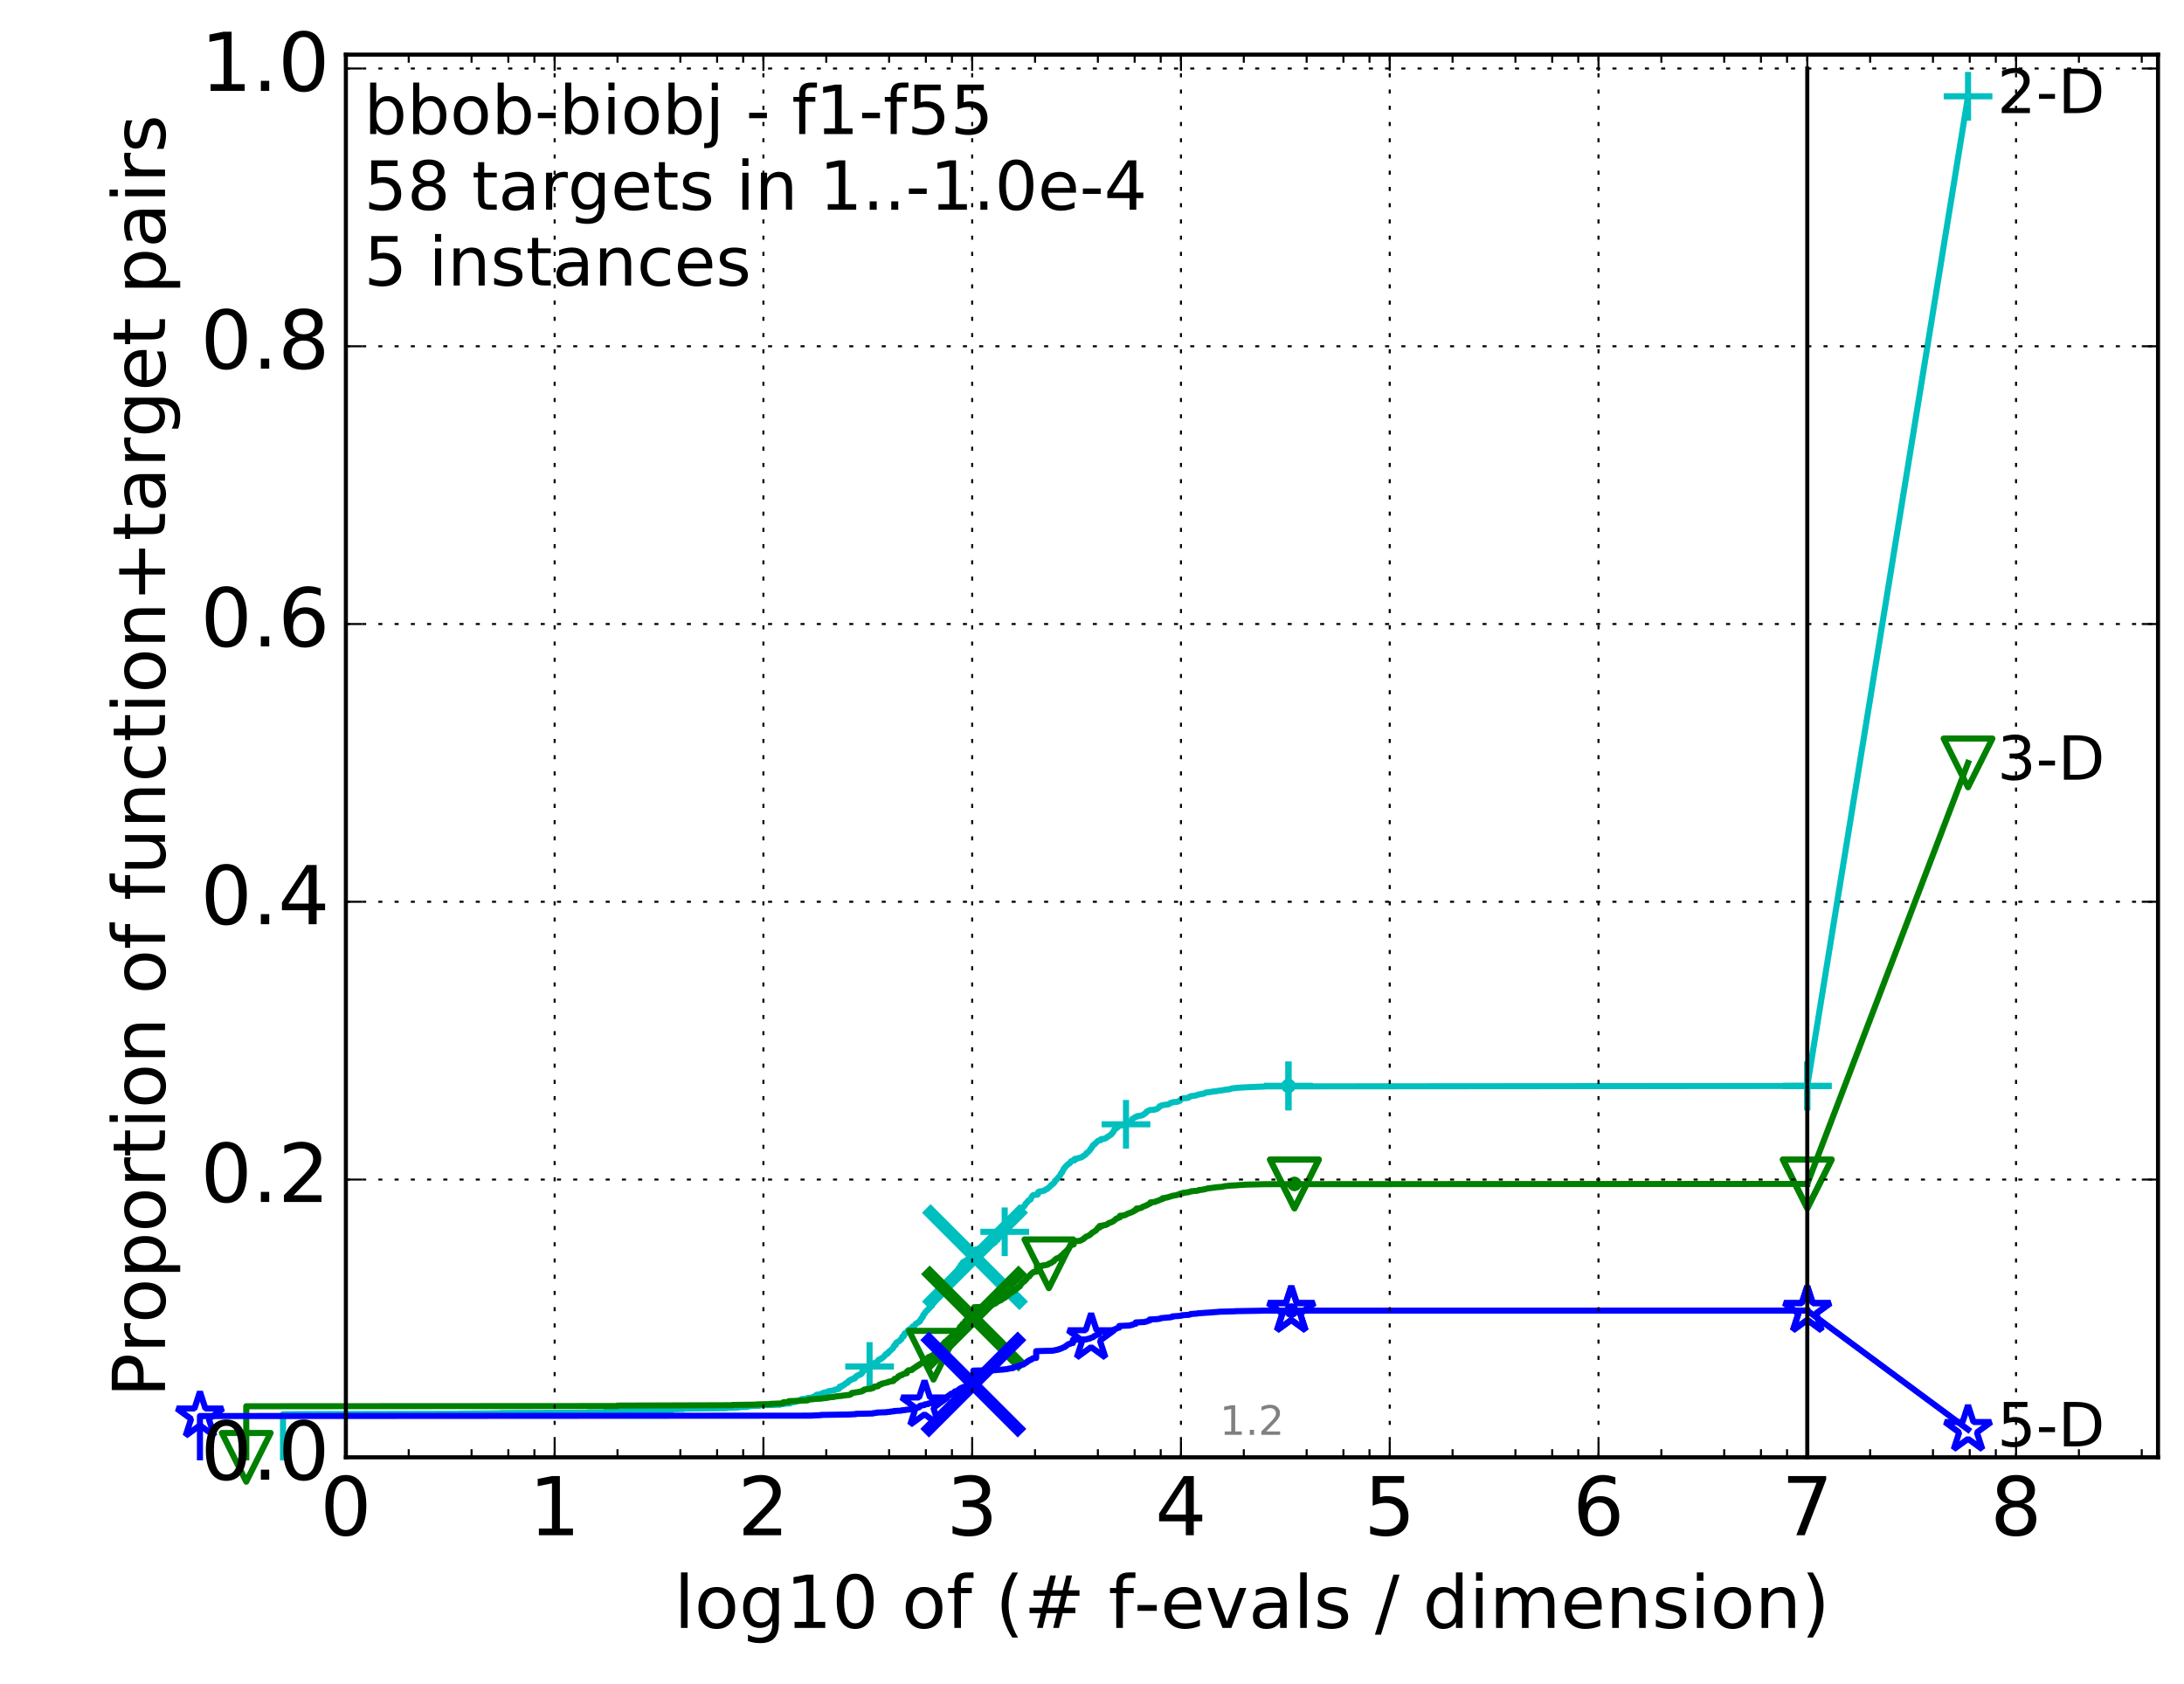 <?xml version="1.0" encoding="utf-8" standalone="no"?>
<!DOCTYPE svg PUBLIC "-//W3C//DTD SVG 1.1//EN"
  "http://www.w3.org/Graphics/SVG/1.1/DTD/svg11.dtd">
<!-- Created with matplotlib (http://matplotlib.org/) -->
<svg height="415pt" version="1.1" viewBox="0 0 538 415" width="538pt" xmlns="http://www.w3.org/2000/svg" xmlns:xlink="http://www.w3.org/1999/xlink">
 <defs>
  <style type="text/css">
*{stroke-linecap:butt;stroke-linejoin:round;stroke-miterlimit:100000;}
  </style>
 </defs>
 <g id="figure_1">
  <g id="patch_1">
   <path d="M 0 415.456 
L 538.8 415.456 
L 538.8 0 
L 0 0 
z
" style="fill:#ffffff;"/>
  </g>
  <g id="axes_1">
   <g id="patch_2">
    <path d="M 85.2 359.056 
L 531.6 359.056 
L 531.6 13.456 
L 85.2 13.456 
z
" style="fill:#ffffff;"/>
   </g>
   <g id="line2d_1">
    <defs>
     <path d="M 0 1.5 
C 0.398 1.5 0.779 1.342 1.061 1.061 
C 1.342 0.779 1.5 0.398 1.5 0 
C 1.5 -0.398 1.342 -0.779 1.061 -1.061 
C 0.779 -1.342 0.398 -1.5 0 -1.5 
C -0.398 -1.5 -0.779 -1.342 -1.061 -1.061 
C -1.342 -0.779 -1.5 -0.398 -1.5 0 
C -1.5 0.398 -1.342 0.779 -1.061 1.061 
C -0.779 1.342 -0.398 1.5 0 1.5 
z
" id="m6f71c4dd0f" style="stroke:#00bfbf;stroke-width:0.5;"/>
    </defs>
    <g>
     <use style="fill:#00bfbf;stroke:#00bfbf;stroke-width:0.5;" x="317.393" xlink:href="#m6f71c4dd0f" y="267.559"/>
     <use style="fill:#00bfbf;stroke:#00bfbf;stroke-width:0.5;" x="317.393" xlink:href="#m6f71c4dd0f" y="267.559"/>
    </g>
   </g>
   <g id="line2d_2">
    <path d="M 69.718 359.056 
L 69.718 348.426 
L 113.181 348.319 
L 113.181 348.287 
L 123.276 348.201 
L 123.276 348.147 
L 144.927 348.062 
L 144.927 347.976 
L 149.128 347.976 
L 149.128 347.772 
L 154.239 347.675 
L 154.239 347.536 
L 165.546 347.461 
L 165.546 347.225 
L 168.414 347.15 
L 168.414 347.053 
L 178.945 346.946 
L 178.945 346.871 
L 181.928 346.764 
L 181.928 346.678 
L 184.03 346.646 
L 184.03 346.56 
L 184.688 346.506 
L 184.688 346.399 
L 187.029 346.378 
L 187.029 346.238 
L 190.886 346.131 
L 190.886 346.099 
L 192.129 346.099 
L 192.129 345.981 
L 192.952 345.895 
L 192.952 345.863 
L 194.677 345.766 
L 194.76 345.552 
L 195.731 345.444 
L 195.81 345.38 
L 196.356 345.273 
L 196.433 345.155 
L 196.889 345.112 
L 196.889 345.005 
L 197.262 344.951 
L 197.262 344.865 
L 197.409 344.865 
L 197.409 344.715 
L 198.555 344.608 
L 198.555 344.586 
L 198.97 344.5 
L 198.97 344.436 
L 200.105 344.35 
L 200.17 344.211 
L 200.684 344.136 
L 200.747 343.932 
L 200.999 343.867 
L 200.999 343.76 
L 201.185 343.749 
L 201.185 343.632 
L 201.978 343.524 
L 201.978 343.503 
L 202.51 343.481 
L 202.569 343.256 
L 202.973 343.149 
L 203.03 343.106 
L 203.65 343.02 
L 203.65 342.966 
L 203.926 342.87 
L 203.926 342.838 
L 204.307 342.741 
L 204.307 342.709 
L 205.102 342.623 
L 205.154 342.57 
L 205.515 342.516 
L 205.566 342.419 
L 206.07 342.344 
L 206.07 342.28 
L 206.612 342.205 
L 206.612 342.076 
L 206.757 342.076 
L 206.854 341.636 
L 207.377 341.604 
L 207.424 341.4 
L 207.704 341.357 
L 207.796 341.229 
L 208.026 341.175 
L 208.117 341.003 
L 208.253 340.907 
L 208.253 340.843 
L 208.701 340.735 
L 208.789 340.542 
L 209.009 340.467 
L 209.009 340.274 
L 209.269 340.199 
L 209.313 340.06 
L 209.782 339.952 
L 209.824 339.781 
L 210.365 339.684 
L 210.365 339.62 
L 210.57 339.62 
L 210.651 339.309 
L 210.894 339.244 
L 210.974 339.083 
L 211.094 338.987 
L 211.094 338.965 
L 211.41 338.858 
L 211.41 338.815 
L 211.605 338.815 
L 211.683 338.676 
L 212.106 338.59 
L 212.182 338.354 
L 212.37 338.29 
L 212.408 337.861 
L 212.743 337.786 
L 212.854 337.614 
L 213.037 337.539 
L 213.037 337.464 
L 213.399 337.367 
L 213.435 337.228 
L 213.649 337.196 
L 213.72 336.992 
L 213.826 336.97 
L 213.931 336.852 
L 214.106 336.788 
L 214.21 336.616 
L 214.417 336.573 
L 214.485 336.262 
L 215.192 336.187 
L 215.292 335.93 
L 215.521 335.823 
L 215.521 335.747 
L 215.91 335.651 
L 215.974 335.565 
L 216.102 335.554 
L 216.197 335.361 
L 216.26 335.361 
L 216.355 335.179 
L 216.386 335.179 
L 216.417 335.018 
L 216.852 334.922 
L 216.944 334.836 
L 217.006 334.836 
L 217.097 334.643 
L 217.399 334.557 
L 217.459 334.482 
L 217.579 334.407 
L 217.668 334.256 
L 217.816 334.171 
L 217.904 334.031 
L 218.05 333.935 
L 218.079 333.795 
L 218.196 333.795 
L 218.253 333.591 
L 218.683 333.506 
L 218.768 333.28 
L 218.88 333.205 
L 218.88 333.077 
L 219.104 333.012 
L 219.215 332.798 
L 219.435 332.69 
L 219.544 332.54 
L 219.653 332.465 
L 219.708 332.369 
L 219.923 332.261 
L 220.03 332.09 
L 220.083 331.982 
L 220.19 331.628 
L 220.295 331.543 
L 220.348 331.425 
L 220.636 331.392 
L 220.687 330.953 
L 220.842 330.931 
L 220.945 330.685 
L 221.2 330.588 
L 221.301 330.524 
L 221.576 330.427 
L 221.676 330.234 
L 221.75 330.191 
L 221.824 330.052 
L 222.045 329.955 
L 222.142 329.665 
L 222.239 329.569 
L 222.239 329.354 
L 222.622 329.247 
L 222.717 328.882 
L 222.741 328.882 
L 222.835 328.539 
L 223.092 328.475 
L 223.162 328.368 
L 223.553 328.26 
L 223.644 327.767 
L 223.757 327.724 
L 223.825 327.638 
L 224.138 327.606 
L 224.249 327.391 
L 224.49 327.359 
L 224.599 327.166 
L 224.729 327.102 
L 224.816 326.834 
L 225.158 326.726 
L 225.263 326.641 
L 225.327 326.598 
L 225.432 326.437 
L 225.474 326.351 
L 225.515 326.233 
L 225.619 326.147 
L 225.723 326.072 
L 225.908 325.997 
L 225.99 325.9 
L 226.214 325.815 
L 226.295 325.675 
L 226.515 325.622 
L 226.515 325.557 
L 226.655 325.514 
L 226.754 325.096 
L 226.872 325.032 
L 226.97 324.796 
L 227.145 324.699 
L 227.242 324.517 
L 227.338 324.452 
L 227.434 323.97 
L 227.568 323.905 
L 227.663 323.787 
L 227.777 323.691 
L 227.871 323.38 
L 228.02 323.272 
L 228.114 323.079 
L 228.243 322.994 
L 228.335 322.886 
L 228.5 322.822 
L 228.61 322.575 
L 228.773 322.479 
L 228.881 322.382 
L 229.006 322.286 
L 229.113 322.082 
L 229.237 321.985 
L 229.343 321.803 
L 229.588 321.696 
L 229.692 321.224 
L 229.83 321.116 
L 229.933 321.031 
L 230.086 320.966 
L 230.188 320.591 
L 230.306 320.494 
L 230.407 320.087 
L 230.491 320.033 
L 230.524 319.808 
L 230.806 319.733 
L 230.905 319.507 
L 231.133 319.4 
L 231.23 319.25 
L 231.375 319.25 
L 231.439 319.111 
L 231.599 319.035 
L 231.71 318.714 
L 231.993 318.606 
L 232.102 318.22 
L 232.303 318.124 
L 232.349 317.952 
L 232.502 317.877 
L 232.594 317.662 
L 232.7 317.63 
L 232.776 317.448 
L 232.881 317.341 
L 232.986 317.201 
L 233.045 317.105 
L 233.149 317.03 
L 233.194 316.944 
L 233.268 316.761 
L 233.4 316.708 
L 233.488 316.45 
L 233.532 316.45 
L 233.619 315.978 
L 233.72 315.935 
L 233.821 315.667 
L 233.993 315.56 
L 234.079 315.463 
L 234.207 315.399 
L 234.305 315.195 
L 234.446 315.088 
L 234.544 314.959 
L 234.627 314.927 
L 234.724 314.605 
L 234.917 314.573 
L 235.026 314.133 
L 235.081 314.037 
L 235.176 313.747 
L 235.297 313.672 
L 235.378 313.565 
L 235.538 313.511 
L 235.605 313.34 
L 235.803 313.265 
L 235.869 312.975 
L 236.039 312.9 
L 236.143 312.728 
L 236.182 312.728 
L 236.208 312.374 
L 236.452 312.267 
L 236.542 312.031 
L 236.58 311.999 
L 236.681 311.666 
L 236.782 311.623 
L 236.858 311.495 
L 236.983 311.398 
L 237.045 311.259 
L 237.095 311.259 
L 237.194 310.99 
L 237.392 310.915 
L 237.465 310.83 
L 237.793 310.787 
L 237.889 310.594 
L 238.163 310.583 
L 238.163 310.454 
L 238.281 310.454 
L 238.281 310.325 
L 238.667 310.25 
L 238.736 310.111 
L 239.519 310.014 
L 239.619 309.864 
L 239.95 309.778 
L 239.95 309.735 
L 240.189 309.735 
L 240.265 307.858 
L 240.955 307.783 
L 240.986 307.655 
L 241.917 307.547 
L 241.967 307.483 
L 242.481 307.376 
L 242.49 307.343 
L 243.078 307.258 
L 243.183 307.204 
L 243.352 307.097 
L 243.455 307.043 
L 243.697 306.957 
L 243.771 306.764 
L 243.973 306.678 
L 243.973 306.625 
L 244.47 306.518 
L 244.496 306.453 
L 244.701 306.346 
L 244.807 306.303 
L 245.026 306.196 
L 245.121 305.928 
L 245.173 305.82 
L 245.26 305.756 
L 245.508 305.659 
L 245.593 305.488 
L 245.771 305.434 
L 245.88 305.037 
L 246.064 304.93 
L 246.172 304.769 
L 246.304 304.705 
L 246.386 304.458 
L 246.647 304.351 
L 246.752 304.308 
L 246.913 304.211 
L 247.017 304.104 
L 247.144 304.007 
L 247.239 303.825 
L 247.278 303.739 
L 247.373 303.686 
L 247.412 303.6 
L 247.521 303.46 
L 247.653 303.375 
L 247.738 303.149 
L 247.792 303.064 
L 247.877 302.752 
L 248.053 302.645 
L 248.053 302.624 
L 248.257 302.527 
L 248.332 302.291 
L 248.422 302.195 
L 248.512 301.969 
L 248.601 301.905 
L 248.712 301.755 
L 248.86 301.691 
L 248.926 301.401 
L 249.159 301.294 
L 249.26 301.004 
L 249.454 300.907 
L 249.546 300.757 
L 249.759 300.661 
L 249.857 300.554 
L 249.955 300.468 
L 250.032 300.318 
L 250.129 300.21 
L 250.233 299.91 
L 250.336 299.803 
L 250.426 299.642 
L 250.582 299.577 
L 250.677 299.47 
L 250.799 299.406 
L 250.9 299.181 
L 251 299.17 
L 251.08 298.902 
L 251.179 298.816 
L 251.285 298.44 
L 251.305 298.333 
L 251.39 298.065 
L 251.468 298.001 
L 251.573 297.818 
L 251.747 297.732 
L 251.85 297.486 
L 252.004 297.378 
L 252.004 297.346 
L 252.276 297.25 
L 252.371 297.067 
L 252.471 296.971 
L 252.564 296.788 
L 252.583 296.788 
L 252.67 296.52 
L 252.818 296.413 
L 252.916 296.284 
L 253.087 296.177 
L 253.184 295.952 
L 253.298 295.866 
L 253.352 295.769 
L 253.579 295.673 
L 253.686 295.598 
L 253.869 295.523 
L 253.968 295.222 
L 254.026 295.169 
L 254.131 294.89 
L 254.212 294.826 
L 254.31 294.611 
L 254.51 294.504 
L 254.544 294.439 
L 255.524 294.343 
L 255.546 294.257 
L 255.665 294.257 
L 255.763 293.689 
L 256.052 293.667 
L 256.068 293.56 
L 256.841 293.453 
L 256.923 293.399 
L 257.303 293.324 
L 257.389 293.227 
L 257.528 293.152 
L 257.638 293.034 
L 258.001 292.927 
L 258.108 292.809 
L 258.234 292.702 
L 258.326 292.594 
L 258.507 292.487 
L 258.579 292.391 
L 258.669 292.315 
L 258.711 292.23 
L 258.838 292.144 
L 258.942 291.972 
L 259.169 291.897 
L 259.183 291.801 
L 259.413 291.693 
L 259.495 291.597 
L 259.595 291.5 
L 259.686 291.372 
L 259.781 291.286 
L 259.889 290.932 
L 260.04 290.835 
L 260.151 290.728 
L 260.266 290.631 
L 260.332 290.535 
L 260.429 290.492 
L 260.533 290.288 
L 260.65 290.181 
L 260.694 290.074 
L 260.831 289.988 
L 260.921 289.859 
L 261.02 289.763 
L 261.126 289.634 
L 261.181 289.527 
L 261.282 289.248 
L 261.366 289.14 
L 261.462 288.98 
L 261.596 288.937 
L 261.695 288.679 
L 261.757 288.572 
L 261.864 288.411 
L 261.888 288.336 
L 261.958 288.068 
L 262.076 287.961 
L 262.185 287.885 
L 262.218 287.778 
L 262.318 287.607 
L 262.442 287.499 
L 262.538 287.413 
L 262.641 287.306 
L 262.752 287.177 
L 262.823 287.07 
L 262.933 286.995 
L 263.115 286.888 
L 263.204 286.759 
L 263.427 286.652 
L 263.538 286.598 
L 263.58 286.523 
L 263.64 286.373 
L 263.735 286.266 
L 263.825 286.126 
L 264.101 286.019 
L 264.153 285.976 
L 264.72 285.89 
L 264.745 285.526 
L 265.514 285.429 
L 265.514 285.375 
L 265.979 285.279 
L 266.054 285.225 
L 266.451 285.118 
L 266.551 285.043 
L 266.747 284.936 
L 266.855 284.785 
L 267.126 284.678 
L 267.197 284.635 
L 267.326 284.549 
L 267.396 284.442 
L 267.53 284.335 
L 267.622 284.11 
L 267.824 284.024 
L 267.931 283.949 
L 268.009 283.852 
L 268.096 283.766 
L 268.195 283.659 
L 268.293 283.552 
L 268.428 283.445 
L 268.532 283.305 
L 268.605 283.198 
L 268.701 282.983 
L 268.843 282.887 
L 268.942 282.715 
L 269.04 282.608 
L 269.144 282.265 
L 269.294 282.157 
L 269.377 282.05 
L 269.656 281.943 
L 269.748 281.75 
L 269.898 281.685 
L 269.992 281.535 
L 270.125 281.428 
L 270.236 281.342 
L 270.328 281.235 
L 270.432 281.106 
L 270.682 280.999 
L 270.79 280.967 
L 271.144 280.935 
L 271.236 280.666 
L 272.074 280.57 
L 272.152 280.484 
L 272.468 280.398 
L 272.532 280.302 
L 272.749 280.194 
L 272.837 280.076 
L 273.092 279.969 
L 273.181 279.894 
L 273.314 279.808 
L 273.422 279.701 
L 273.653 279.594 
L 273.752 279.401 
L 273.944 279.304 
L 274.029 279.154 
L 274.12 279.047 
L 274.207 278.843 
L 274.306 278.811 
L 274.383 278.575 
L 274.472 278.467 
L 274.542 278.231 
L 274.817 278.124 
L 274.865 278.038 
L 275.12 277.931 
L 275.231 277.695 
L 275.451 277.609 
L 275.557 277.438 
L 275.914 277.33 
L 275.914 277.32 
L 276.607 277.223 
L 276.607 277.202 
L 277.271 277.094 
L 277.378 276.976 
L 277.727 276.869 
L 277.772 276.848 
L 278.002 276.751 
L 278.091 276.676 
L 278.214 276.58 
L 278.277 276.515 
L 278.447 276.408 
L 278.558 276.258 
L 278.585 276.226 
L 278.692 276.054 
L 278.817 275.947 
L 278.886 275.711 
L 279.152 275.603 
L 279.243 275.496 
L 279.402 275.389 
L 279.497 275.357 
L 279.698 275.249 
L 279.725 275.174 
L 280.199 275.089 
L 280.212 274.981 
L 281.072 274.874 
L 281.134 274.831 
L 281.537 274.724 
L 281.646 274.627 
L 281.801 274.52 
L 281.904 274.413 
L 282.142 274.316 
L 282.243 274.209 
L 282.287 274.102 
L 282.378 274.048 
L 282.479 273.952 
L 282.521 273.834 
L 282.775 273.726 
L 282.87 273.673 
L 283.143 273.576 
L 283.21 273.501 
L 284.401 273.405 
L 284.401 273.383 
L 284.867 273.276 
L 284.972 273.211 
L 285.168 273.126 
L 285.274 273.018 
L 285.383 272.911 
L 285.488 272.847 
L 285.604 272.75 
L 285.647 272.568 
L 286.01 272.461 
L 286.108 272.364 
L 286.624 272.268 
L 286.722 272.225 
L 287.71 272.128 
L 287.792 272.064 
L 288.097 271.956 
L 288.193 271.86 
L 288.387 271.763 
L 288.457 271.699 
L 288.94 271.592 
L 289.048 271.549 
L 290.083 271.442 
L 290.186 271.388 
L 290.463 271.281 
L 290.573 271.227 
L 290.716 271.141 
L 290.809 270.959 
L 290.97 270.852 
L 291.057 270.755 
L 291.38 270.648 
L 291.422 270.626 
L 292.508 270.519 
L 292.582 270.487 
L 292.916 270.38 
L 293.012 270.229 
L 293.291 270.133 
L 293.363 270.069 
L 294.314 269.961 
L 294.314 269.951 
L 294.827 269.854 
L 294.895 269.79 
L 295.161 269.682 
L 295.233 269.65 
L 295.995 269.564 
L 295.995 269.532 
L 296.616 269.425 
L 296.711 269.361 
L 296.918 269.253 
L 297.005 269.189 
L 298.003 269.082 
L 298.011 269.06 
L 298.68 268.964 
L 298.723 268.932 
L 299.891 268.824 
L 299.999 268.76 
L 301.017 268.653 
L 301.017 268.631 
L 301.622 268.535 
L 301.717 268.492 
L 302.903 268.384 
L 302.985 268.32 
L 303.293 268.213 
L 303.397 268.17 
L 304.537 268.063 
L 304.579 268.02 
L 306.518 267.913 
L 306.518 267.902 
L 309.218 267.795 
L 309.218 267.784 
L 311.886 267.677 
L 311.886 267.666 
L 445.2 267.559 
L 445.2 267.559 
" style="fill:none;stroke:#00bfbf;stroke-linecap:square;stroke-width:1.5;"/>
   </g>
   <g id="line2d_3">
    <defs>
     <path d="M -6 0 
L 6 0 
M 0 6 
L 0 -6 
" id="mc111520e06" style="stroke:#00bfbf;stroke-width:1.5;"/>
    </defs>
    <g>
     <use style="fill:none;stroke:#00bfbf;stroke-width:1.5;" x="214.21" xlink:href="#mc111520e06" y="336.681"/>
     <use style="fill:none;stroke:#00bfbf;stroke-width:1.5;" x="247.498" xlink:href="#mc111520e06" y="303.493"/>
     <use style="fill:none;stroke:#00bfbf;stroke-width:1.5;" x="277.374" xlink:href="#mc111520e06" y="277.009"/>
     <use style="fill:none;stroke:#00bfbf;stroke-width:1.5;" x="317.393" xlink:href="#mc111520e06" y="267.559"/>
     <use style="fill:none;stroke:#00bfbf;stroke-width:1.5;" x="317.393" xlink:href="#mc111520e06" y="267.559"/>
     <use style="fill:none;stroke:#00bfbf;stroke-width:1.5;" x="445.2" xlink:href="#mc111520e06" y="267.559"/>
    </g>
   </g>
   <g id="line2d_4"/>
   <g id="line2d_5">
    <path clip-path="url(#pe5626e7369)" d="M 240.178 309.735 
" style="fill:none;stroke:#00bfbf;stroke-linecap:square;"/>
    <defs>
     <path d="M -12 12 
L 12 -12 
M -12 -12 
L 12 12 
" id="m909dfecca0" style="stroke:#00bfbf;stroke-width:3.0;"/>
    </defs>
    <g clip-path="url(#pe5626e7369)">
     <use style="fill:#00bfbf;stroke:#00bfbf;stroke-width:3.0;" x="240.178" xlink:href="#m909dfecca0" y="309.735"/>
    </g>
   </g>
   <g id="line2d_6">
    <defs>
     <path d="M 0 1.5 
C 0.398 1.5 0.779 1.342 1.061 1.061 
C 1.342 0.779 1.5 0.398 1.5 0 
C 1.5 -0.398 1.342 -0.779 1.061 -1.061 
C 0.779 -1.342 0.398 -1.5 0 -1.5 
C -0.398 -1.5 -0.779 -1.342 -1.061 -1.061 
C -1.342 -0.779 -1.5 -0.398 -1.5 0 
C -1.5 0.398 -1.342 0.779 -1.061 1.061 
C -0.779 1.342 -0.398 1.5 0 1.5 
z
" id="m28fdf8451d" style="stroke:#008000;stroke-width:0.5;"/>
    </defs>
    <g>
     <use style="fill:#008000;stroke:#008000;stroke-width:0.5;" x="318.866" xlink:href="#m28fdf8451d" y="291.693"/>
     <use style="fill:#008000;stroke:#008000;stroke-width:0.5;" x="318.866" xlink:href="#m28fdf8451d" y="291.693"/>
    </g>
   </g>
   <g id="line2d_7">
    <path d="M 60.662 359.056 
L 60.662 346.474 
L 152.11 346.42 
L 152.11 346.313 
L 180.408 346.217 
L 180.408 346.152 
L 186.516 346.066 
L 186.516 346.013 
L 189.914 345.938 
L 189.914 345.873 
L 192.922 345.766 
L 192.922 345.509 
L 194.258 345.444 
L 194.314 345.219 
L 197.311 345.112 
L 197.311 345.09 
L 198.878 345.037 
L 198.878 344.951 
L 199.106 344.951 
L 199.152 344.822 
L 200.428 344.726 
L 200.428 344.683 
L 202.393 344.586 
L 202.393 344.543 
L 203.539 344.436 
L 203.539 344.425 
L 204.163 344.329 
L 204.163 344.275 
L 205.395 344.189 
L 205.395 344.157 
L 206.037 344.05 
L 206.037 344.018 
L 207.33 343.921 
L 207.33 343.889 
L 208.283 343.782 
L 208.283 343.76 
L 209.284 343.674 
L 209.341 343.599 
L 209.655 343.514 
L 209.683 343.406 
L 209.768 343.406 
L 209.852 343.192 
L 210.759 343.084 
L 210.759 343.052 
L 211.527 342.977 
L 211.527 342.924 
L 212.295 342.816 
L 212.395 342.666 
L 212.743 342.602 
L 212.842 342.387 
L 213.375 342.28 
L 213.375 342.269 
L 214.52 342.162 
L 214.588 342.076 
L 215.104 341.98 
L 215.148 341.894 
L 215.303 341.787 
L 215.412 341.636 
L 216.271 341.551 
L 216.376 341.368 
L 216.438 341.368 
L 216.543 341.207 
L 216.893 341.132 
L 216.914 341.057 
L 217.158 341.036 
L 217.218 340.907 
L 217.757 340.8 
L 217.796 340.768 
L 218.397 340.66 
L 218.493 340.639 
L 218.758 340.564 
L 218.815 340.446 
L 219.371 340.371 
L 219.371 340.328 
L 220.057 340.263 
L 220.11 340.135 
L 220.216 340.092 
L 220.322 339.748 
L 220.739 339.695 
L 220.739 339.62 
L 220.962 339.512 
L 221.03 339.405 
L 221.25 339.298 
L 221.301 339.105 
L 221.634 338.998 
L 221.701 338.869 
L 222.255 338.772 
L 222.303 338.644 
L 222.479 338.59 
L 222.543 338.504 
L 223.154 338.397 
L 223.154 338.365 
L 223.416 338.311 
L 223.431 337.893 
L 223.674 337.807 
L 223.75 337.635 
L 224.621 337.539 
L 224.708 337.389 
L 224.909 337.314 
L 224.966 337.153 
L 225.207 337.067 
L 225.263 337.013 
L 225.39 336.949 
L 225.39 336.895 
L 225.585 336.831 
L 225.654 336.713 
L 225.861 336.638 
L 225.943 336.509 
L 226.16 336.477 
L 226.241 336.316 
L 226.495 336.252 
L 226.562 336.112 
L 226.8 336.016 
L 226.891 335.941 
L 227.061 335.833 
L 227.152 335.737 
L 227.255 335.629 
L 227.319 335.404 
L 227.638 335.297 
L 227.726 335.05 
L 227.839 334.954 
L 227.839 334.932 
L 228.212 334.836 
L 228.299 334.75 
L 228.433 334.707 
L 228.543 334.535 
L 228.664 334.428 
L 228.712 334.374 
L 229.024 334.289 
L 229.071 334.214 
L 229.483 334.106 
L 229.588 333.988 
L 229.944 333.902 
L 229.967 333.795 
L 230.34 333.688 
L 230.43 333.473 
L 230.563 333.366 
L 230.663 333.162 
L 230.762 333.066 
L 230.795 332.926 
L 230.959 332.83 
L 231.046 332.508 
L 231.111 332.454 
L 231.155 332.369 
L 231.252 332.261 
L 231.359 332.015 
L 231.498 331.907 
L 231.594 331.854 
L 231.71 331.768 
L 231.815 331.607 
L 231.951 331.5 
L 232.045 331.446 
L 232.097 331.425 
L 232.18 331.307 
L 232.395 331.232 
L 232.446 331.017 
L 232.7 330.963 
L 232.801 330.588 
L 233.07 330.481 
L 233.13 330.449 
L 233.297 330.373 
L 233.405 330.105 
L 233.609 329.998 
L 233.696 329.912 
L 233.812 329.901 
L 233.898 329.655 
L 234.022 329.558 
L 234.022 329.526 
L 234.418 329.462 
L 234.52 329.086 
L 234.641 329.011 
L 234.742 328.893 
L 234.889 328.818 
L 234.99 328.593 
L 235.153 328.539 
L 235.234 328.443 
L 235.52 328.335 
L 235.618 328.239 
L 235.75 328.142 
L 235.847 327.981 
L 236.056 327.874 
L 236.16 327.617 
L 236.264 327.552 
L 236.35 327.198 
L 236.512 327.102 
L 236.52 326.887 
L 236.782 326.791 
L 236.858 326.566 
L 237.008 326.458 
L 237.074 326.276 
L 237.174 326.169 
L 237.248 326.126 
L 237.412 326.04 
L 237.518 325.879 
L 237.68 325.772 
L 237.752 325.514 
L 237.905 325.45 
L 237.953 325.3 
L 238.096 325.214 
L 238.199 325.085 
L 238.23 325.042 
L 238.23 324.957 
L 239.957 324.86 
L 239.957 322.071 
L 242.516 321.985 
L 242.516 321.867 
L 243.283 321.771 
L 243.283 321.749 
L 244 321.653 
L 244 321.61 
L 244.356 321.524 
L 244.398 321.427 
L 244.754 321.32 
L 244.795 321.245 
L 245.092 321.202 
L 245.11 321.02 
L 245.5 320.945 
L 245.602 320.816 
L 245.72 320.709 
L 245.777 320.623 
L 246.194 320.516 
L 246.299 320.451 
L 246.604 320.344 
L 246.69 320.205 
L 246.894 320.097 
L 246.985 319.99 
L 247.265 319.883 
L 247.276 319.797 
L 247.63 319.69 
L 247.707 319.464 
L 247.918 319.368 
L 248.02 319.229 
L 248.292 319.175 
L 248.372 318.907 
L 248.661 318.821 
L 248.759 318.574 
L 249.163 318.478 
L 249.274 318.435 
L 249.384 318.338 
L 249.437 318.242 
L 249.702 318.134 
L 249.796 318.038 
L 250.034 317.941 
L 250.132 317.705 
L 250.307 317.598 
L 250.407 317.523 
L 250.594 317.426 
L 250.648 317.319 
L 250.765 317.276 
L 250.864 317.072 
L 251.21 316.965 
L 251.307 316.74 
L 251.416 316.654 
L 251.503 316.397 
L 251.573 316.3 
L 251.676 316.204 
L 251.84 316.096 
L 251.946 315.957 
L 252.099 315.871 
L 252.192 315.753 
L 252.369 315.678 
L 252.465 315.539 
L 252.573 315.431 
L 252.664 315.27 
L 252.836 315.206 
L 252.934 314.916 
L 253.064 314.82 
L 253.161 314.659 
L 253.39 314.552 
L 253.474 314.487 
L 253.597 314.444 
L 253.704 314.198 
L 253.759 314.112 
L 253.782 314.048 
L 253.931 314.005 
L 254.04 313.812 
L 254.156 313.736 
L 254.26 313.629 
L 254.432 313.576 
L 254.543 313.404 
L 255.435 313.297 
L 255.435 311.913 
L 256.752 311.902 
L 256.752 311.795 
L 257.704 311.688 
L 257.743 311.656 
L 258.15 311.559 
L 258.218 311.452 
L 258.388 311.377 
L 258.464 311.302 
L 258.849 311.205 
L 258.868 311.162 
L 259.095 311.055 
L 259.166 310.948 
L 259.387 310.851 
L 259.476 310.787 
L 259.627 310.712 
L 259.718 310.529 
L 259.817 310.433 
L 259.889 310.358 
L 260.037 310.25 
L 260.132 310.197 
L 260.268 310.089 
L 260.268 310.057 
L 260.675 309.961 
L 260.781 309.864 
L 261.038 309.757 
L 261.126 309.628 
L 261.255 309.532 
L 261.331 309.446 
L 261.493 309.349 
L 261.59 309.221 
L 261.783 309.113 
L 261.887 308.985 
L 261.974 308.888 
L 262.064 308.749 
L 262.212 308.695 
L 262.322 308.534 
L 262.493 308.47 
L 262.567 308.309 
L 262.734 308.202 
L 262.828 308.041 
L 262.935 307.955 
L 263.024 307.848 
L 263.202 307.762 
L 263.312 307.515 
L 263.384 307.429 
L 263.486 307.225 
L 263.549 307.118 
L 263.645 306.979 
L 263.826 306.893 
L 263.924 306.689 
L 264.49 306.614 
L 264.49 305.831 
L 265.964 305.724 
L 266.055 305.67 
L 266.336 305.574 
L 266.437 305.498 
L 266.639 305.413 
L 266.707 305.359 
L 266.919 305.262 
L 267.022 305.08 
L 267.263 304.973 
L 267.37 304.844 
L 267.513 304.737 
L 267.513 304.705 
L 267.825 304.597 
L 267.825 304.587 
L 268.093 304.479 
L 268.18 304.404 
L 268.42 304.308 
L 268.52 304.19 
L 268.697 304.083 
L 268.768 303.954 
L 268.946 303.847 
L 269.033 303.75 
L 269.142 303.643 
L 269.252 303.589 
L 269.489 303.482 
L 269.57 303.407 
L 269.778 303.3 
L 269.885 303.214 
L 270.015 303.139 
L 270.102 302.946 
L 270.268 302.838 
L 270.376 302.645 
L 270.419 302.634 
L 270.523 302.431 
L 270.915 302.431 
L 270.915 302.045 
L 271.583 302.045 
L 271.583 301.916 
L 272.35 301.819 
L 272.44 301.744 
L 272.761 301.648 
L 272.84 301.551 
L 273.026 301.455 
L 273.113 301.347 
L 273.462 301.24 
L 273.566 301.219 
L 273.797 301.111 
L 273.892 301.079 
L 274.086 300.972 
L 274.194 300.897 
L 274.404 300.79 
L 274.507 300.661 
L 274.631 300.586 
L 274.726 300.5 
L 274.892 300.393 
L 274.989 300.232 
L 275.369 300.146 
L 275.461 300.049 
L 275.6 299.942 
L 275.6 299.931 
L 275.898 299.931 
L 275.898 299.545 
L 277.024 299.438 
L 277.123 299.374 
L 277.388 299.266 
L 277.486 299.181 
L 277.711 299.073 
L 277.797 299.03 
L 278.071 298.934 
L 278.135 298.88 
L 278.543 298.773 
L 278.65 298.719 
L 278.914 298.612 
L 279.011 298.569 
L 279.201 298.462 
L 279.215 298.397 
L 279.515 298.312 
L 279.606 298.215 
L 279.664 298.161 
L 279.677 298.065 
L 279.97 298.065 
L 279.97 297.765 
L 280.913 297.668 
L 281.023 297.604 
L 281.272 297.518 
L 281.368 297.411 
L 281.595 297.303 
L 281.689 297.271 
L 281.921 297.164 
L 282.025 297.132 
L 282.325 297.035 
L 282.428 296.949 
L 282.701 296.853 
L 282.771 296.767 
L 283.023 296.67 
L 283.131 296.553 
L 283.413 296.488 
L 283.413 296.241 
L 284.506 296.134 
L 284.616 296.038 
L 285.014 295.93 
L 285.094 295.877 
L 285.418 295.769 
L 285.513 295.716 
L 285.831 295.609 
L 285.838 295.587 
L 286.093 295.48 
L 286.201 295.415 
L 286.395 295.415 
L 286.395 295.222 
L 287.171 295.115 
L 287.171 295.094 
L 287.703 294.986 
L 287.778 294.954 
L 288.184 294.847 
L 288.264 294.783 
L 288.723 294.675 
L 288.807 294.622 
L 289.513 294.514 
L 289.603 294.493 
L 290.08 294.386 
L 290.122 294.354 
L 290.406 294.246 
L 290.492 294.182 
L 290.891 294.085 
L 290.891 294.064 
L 291.379 294 
L 291.379 293.903 
L 292.368 293.796 
L 292.368 293.785 
L 292.981 293.678 
L 293.076 293.613 
L 293.508 293.528 
L 293.508 293.495 
L 294.911 293.388 
L 294.985 293.367 
L 295.287 293.259 
L 295.322 293.206 
L 296.278 293.12 
L 296.332 293.077 
L 296.948 292.97 
L 297.047 292.927 
L 297.447 292.82 
L 297.447 292.809 
L 298.351 292.702 
L 298.425 292.68 
L 299.372 292.573 
L 299.461 292.53 
L 300.959 292.423 
L 301.043 292.391 
L 301.639 292.283 
L 301.738 292.251 
L 302.773 292.144 
L 302.773 292.133 
L 304.826 292.026 
L 304.902 292.004 
L 306.622 291.897 
L 306.693 291.876 
L 311.35 291.768 
L 311.35 291.758 
L 445.2 291.693 
L 445.2 291.693 
" style="fill:none;stroke:#008000;stroke-linecap:square;stroke-width:1.5;"/>
   </g>
   <g id="line2d_8">
    <defs>
     <path d="M -0 6 
L 6 -6 
L -6 -6 
z
" id="m8457f033c6" style="stroke:#008000;stroke-linejoin:miter;stroke-width:1.5;"/>
    </defs>
    <g>
     <use style="fill:none;stroke:#008000;stroke-linejoin:miter;stroke-width:1.5;" x="60.662" xlink:href="#m8457f033c6" y="359.056"/>
     <use style="fill:none;stroke:#008000;stroke-linejoin:miter;stroke-width:1.5;" x="229.944" xlink:href="#m8457f033c6" y="333.902"/>
     <use style="fill:none;stroke:#008000;stroke-linejoin:miter;stroke-width:1.5;" x="258.378" xlink:href="#m8457f033c6" y="311.377"/>
     <use style="fill:none;stroke:#008000;stroke-linejoin:miter;stroke-width:1.5;" x="318.866" xlink:href="#m8457f033c6" y="291.704"/>
     <use style="fill:none;stroke:#008000;stroke-linejoin:miter;stroke-width:1.5;" x="318.866" xlink:href="#m8457f033c6" y="291.693"/>
     <use style="fill:none;stroke:#008000;stroke-linejoin:miter;stroke-width:1.5;" x="445.2" xlink:href="#m8457f033c6" y="291.693"/>
    </g>
   </g>
   <g id="line2d_9"/>
   <g id="line2d_10">
    <path clip-path="url(#pe5626e7369)" d="M 239.95 324.86 
" style="fill:none;stroke:#008000;stroke-linecap:square;"/>
    <defs>
     <path d="M -12 12 
L 12 -12 
M -12 -12 
L 12 12 
" id="mf8172fce6a" style="stroke:#008000;stroke-width:3.0;"/>
    </defs>
    <g clip-path="url(#pe5626e7369)">
     <use style="fill:#008000;stroke:#008000;stroke-width:3.0;" x="239.95" xlink:href="#mf8172fce6a" y="324.86"/>
    </g>
   </g>
   <g id="line2d_11">
    <defs>
     <path d="M 0 1.5 
C 0.398 1.5 0.779 1.342 1.061 1.061 
C 1.342 0.779 1.5 0.398 1.5 0 
C 1.5 -0.398 1.342 -0.779 1.061 -1.061 
C 0.779 -1.342 0.398 -1.5 0 -1.5 
C -0.398 -1.5 -0.779 -1.342 -1.061 -1.061 
C -1.342 -0.779 -1.5 -0.398 -1.5 0 
C -1.5 0.398 -1.342 0.779 -1.061 1.061 
C -0.779 1.342 -0.398 1.5 0 1.5 
z
" id="m60f85f38f8" style="stroke:#0000ff;stroke-width:0.5;"/>
    </defs>
    <g>
     <use style="fill:#0000ff;stroke:#0000ff;stroke-width:0.5;" x="318.09" xlink:href="#m60f85f38f8" y="322.908"/>
     <use style="fill:#0000ff;stroke:#0000ff;stroke-width:0.5;" x="318.09" xlink:href="#m60f85f38f8" y="322.908"/>
    </g>
   </g>
   <g id="line2d_12">
    <path d="M 49.253 359.056 
L 49.253 348.888 
L 199.935 348.791 
L 199.935 348.77 
L 202.299 348.662 
L 202.299 348.609 
L 209.278 348.501 
L 209.278 348.491 
L 210.797 348.416 
L 210.797 348.351 
L 215.006 348.255 
L 215.006 348.19 
L 215.961 348.094 
L 215.961 348.029 
L 218.397 347.944 
L 218.397 347.911 
L 219.441 347.815 
L 219.441 347.772 
L 220.258 347.718 
L 220.258 347.643 
L 221.996 347.557 
L 222.045 347.493 
L 223.092 347.386 
L 223.167 347.343 
L 224.235 347.257 
L 224.235 347.203 
L 224.56 347.118 
L 224.638 347 
L 224.957 346.935 
L 224.957 346.871 
L 226.287 346.785 
L 226.287 346.753 
L 226.495 346.678 
L 226.575 346.399 
L 226.891 346.324 
L 226.891 346.281 
L 227.716 346.184 
L 227.822 346.013 
L 228.628 345.927 
L 228.693 345.809 
L 229.279 345.702 
L 229.3 345.637 
L 229.892 345.53 
L 229.974 345.487 
L 230.394 345.38 
L 230.394 345.273 
L 230.865 345.187 
L 230.924 345.101 
L 231.443 344.994 
L 231.443 344.983 
L 231.987 344.897 
L 232.068 344.79 
L 232.426 344.704 
L 232.444 344.618 
L 232.857 344.511 
L 232.953 344.436 
L 233.108 344.329 
L 233.185 344.297 
L 233.391 344.221 
L 233.427 344.071 
L 233.543 344.028 
L 233.654 343.846 
L 233.971 343.76 
L 233.976 343.696 
L 234.096 343.696 
L 234.198 343.449 
L 234.496 343.353 
L 234.496 343.331 
L 234.911 343.235 
L 234.999 343.074 
L 235.205 342.999 
L 235.205 342.827 
L 235.682 342.72 
L 235.793 342.623 
L 235.982 342.537 
L 235.997 342.484 
L 236.2 342.409 
L 236.308 342.259 
L 236.468 342.151 
L 236.575 342.076 
L 236.802 341.98 
L 236.843 341.937 
L 237.162 341.883 
L 237.182 341.776 
L 237.599 341.701 
L 237.701 341.647 
L 237.783 341.583 
L 237.879 341.475 
L 238.089 341.39 
L 238.118 341.261 
L 238.382 341.175 
L 238.382 341.143 
L 239.77 341.111 
L 239.77 337.689 
L 245.163 337.592 
L 245.201 337.55 
L 247.01 337.442 
L 247.1 337.421 
L 248.1 337.314 
L 248.185 337.281 
L 248.723 337.174 
L 248.805 337.153 
L 249.583 337.056 
L 249.666 336.917 
L 250.064 336.82 
L 250.064 336.799 
L 250.557 336.702 
L 250.622 336.638 
L 250.942 336.541 
L 251.049 336.477 
L 251.471 336.37 
L 251.58 336.273 
L 252.135 336.166 
L 252.198 336.091 
L 252.352 336.005 
L 252.4 335.93 
L 252.636 335.833 
L 252.725 335.747 
L 252.951 335.64 
L 253.025 335.469 
L 253.228 335.361 
L 253.332 335.318 
L 253.497 335.254 
L 253.595 335.104 
L 253.983 335.007 
L 253.983 334.943 
L 254.269 334.836 
L 254.367 334.696 
L 254.797 334.589 
L 254.797 334.578 
L 255.249 334.578 
L 255.249 332.894 
L 259.376 332.787 
L 259.482 332.755 
L 259.998 332.647 
L 259.998 332.637 
L 260.646 332.529 
L 260.722 332.444 
L 261.17 332.347 
L 261.185 332.304 
L 261.571 332.197 
L 261.665 332.111 
L 261.927 332.015 
L 261.999 331.972 
L 262.33 331.864 
L 262.415 331.725 
L 262.597 331.661 
L 262.681 331.532 
L 262.82 331.457 
L 262.884 331.382 
L 263.071 331.285 
L 263.152 331.178 
L 263.662 331.071 
L 263.758 330.942 
L 264.305 330.888 
L 264.305 330.105 
L 267.691 329.998 
L 267.786 329.912 
L 268.421 329.805 
L 268.532 329.687 
L 268.92 329.58 
L 268.97 329.537 
L 269.297 329.43 
L 269.35 329.354 
L 269.492 329.258 
L 269.528 329.204 
L 269.742 329.097 
L 269.8 329.043 
L 270.106 328.947 
L 270.106 328.915 
L 270.293 328.882 
L 270.391 328.722 
L 270.73 328.722 
L 270.73 328.099 
L 273.121 328.014 
L 273.199 327.96 
L 273.752 327.885 
L 273.752 327.842 
L 274.227 327.735 
L 274.317 327.703 
L 274.525 327.617 
L 274.575 327.509 
L 274.902 327.413 
L 275.005 327.338 
L 275.215 327.252 
L 275.326 327.177 
L 275.713 327.102 
L 275.713 326.694 
L 278.273 326.587 
L 278.379 326.512 
L 278.988 326.405 
L 279.086 326.308 
L 279.455 326.212 
L 279.495 326.158 
L 279.785 326.158 
L 279.785 325.825 
L 281.986 325.718 
L 282.08 325.664 
L 282.587 325.557 
L 282.697 325.471 
L 282.98 325.375 
L 283.019 325.343 
L 283.228 325.343 
L 283.228 325.096 
L 285.275 324.989 
L 285.293 324.967 
L 285.887 324.86 
L 285.993 324.763 
L 287.264 324.656 
L 287.264 324.645 
L 288.357 324.56 
L 288.429 324.485 
L 288.841 324.442 
L 288.841 324.324 
L 290.559 324.216 
L 290.632 324.195 
L 291.194 324.12 
L 291.194 324.045 
L 292.87 323.948 
L 292.935 323.895 
L 293.323 323.819 
L 293.323 323.744 
L 294.932 323.637 
L 295.034 323.573 
L 296.793 323.466 
L 296.793 323.455 
L 298.525 323.348 
L 298.605 323.326 
L 300.16 323.219 
L 300.25 323.187 
L 304.226 323.079 
L 304.248 323.047 
L 310.676 322.94 
L 310.748 322.918 
L 445.2 322.908 
L 445.2 322.908 
" style="fill:none;stroke:#0000ff;stroke-linecap:square;stroke-width:1.5;"/>
   </g>
   <g id="line2d_13">
    <defs>
     <path d="M 0 -6 
L -1.347 -1.854 
L -5.706 -1.854 
L -2.18 0.708 
L -3.527 4.854 
L -0 2.292 
L 3.527 4.854 
L 2.18 0.708 
L 5.706 -1.854 
L 1.347 -1.854 
z
" id="m544e580e98" style="stroke:#0000ff;stroke-linejoin:bevel;stroke-width:1.5;"/>
    </defs>
    <g>
     <use style="fill:none;stroke:#0000ff;stroke-linejoin:bevel;stroke-width:1.5;" x="49.253" xlink:href="#m544e580e98" y="348.888"/>
     <use style="fill:none;stroke:#0000ff;stroke-linejoin:bevel;stroke-width:1.5;" x="227.746" xlink:href="#m544e580e98" y="346.163"/>
     <use style="fill:none;stroke:#0000ff;stroke-linejoin:bevel;stroke-width:1.5;" x="268.78" xlink:href="#m544e580e98" y="329.601"/>
     <use style="fill:none;stroke:#0000ff;stroke-linejoin:bevel;stroke-width:1.5;" x="318.09" xlink:href="#m544e580e98" y="322.908"/>
     <use style="fill:none;stroke:#0000ff;stroke-linejoin:bevel;stroke-width:1.5;" x="318.09" xlink:href="#m544e580e98" y="322.908"/>
     <use style="fill:none;stroke:#0000ff;stroke-linejoin:bevel;stroke-width:1.5;" x="445.2" xlink:href="#m544e580e98" y="322.908"/>
    </g>
   </g>
   <g id="line2d_14"/>
   <g id="line2d_15">
    <path clip-path="url(#pe5626e7369)" d="M 239.765 341.111 
" style="fill:none;stroke:#0000ff;stroke-linecap:square;"/>
    <defs>
     <path d="M -12 12 
L 12 -12 
M -12 -12 
L 12 12 
" id="m726465907b" style="stroke:#0000ff;stroke-width:3.0;"/>
    </defs>
    <g clip-path="url(#pe5626e7369)">
     <use style="fill:#0000ff;stroke:#0000ff;stroke-width:3.0;" x="239.765" xlink:href="#m726465907b" y="341.111"/>
    </g>
   </g>
   <g id="line2d_16">
    <path d="M 445.2 322.908 
L 484.8 352.213 
" style="fill:none;stroke:#0000ff;stroke-linecap:square;stroke-width:1.5;"/>
    <g>
     <use style="fill:none;stroke:#0000ff;stroke-linejoin:bevel;stroke-width:1.5;" x="445.2" xlink:href="#m544e580e98" y="322.908"/>
     <use style="fill:none;stroke:#0000ff;stroke-linejoin:bevel;stroke-width:1.5;" x="484.8" xlink:href="#m544e580e98" y="352.213"/>
    </g>
   </g>
   <g id="line2d_17">
    <path d="M 445.2 291.693 
L 484.8 187.967 
" style="fill:none;stroke:#008000;stroke-linecap:square;stroke-width:1.5;"/>
    <g>
     <use style="fill:none;stroke:#008000;stroke-linejoin:miter;stroke-width:1.5;" x="445.2" xlink:href="#m8457f033c6" y="291.693"/>
     <use style="fill:none;stroke:#008000;stroke-linejoin:miter;stroke-width:1.5;" x="484.8" xlink:href="#m8457f033c6" y="187.967"/>
    </g>
   </g>
   <g id="line2d_18">
    <path d="M 445.2 267.559 
L 484.8 23.722 
" style="fill:none;stroke:#00bfbf;stroke-linecap:square;stroke-width:1.5;"/>
    <g>
     <use style="fill:none;stroke:#00bfbf;stroke-width:1.5;" x="445.2" xlink:href="#mc111520e06" y="267.559"/>
     <use style="fill:none;stroke:#00bfbf;stroke-width:1.5;" x="484.8" xlink:href="#mc111520e06" y="23.722"/>
    </g>
   </g>
   <g id="line2d_19">
    <path d="M 445.2 359.056 
L 445.2 16.878 
" style="fill:none;stroke:#000000;stroke-linecap:square;"/>
   </g>
   <g id="patch_3">
    <path d="M 85.2 13.456 
L 531.6 13.456 
" style="fill:none;stroke:#000000;stroke-linecap:square;stroke-linejoin:miter;"/>
   </g>
   <g id="patch_4">
    <path d="M 531.6 359.056 
L 531.6 13.456 
" style="fill:none;stroke:#000000;stroke-linecap:square;stroke-linejoin:miter;"/>
   </g>
   <g id="patch_5">
    <path d="M 85.2 359.056 
L 531.6 359.056 
" style="fill:none;stroke:#000000;stroke-linecap:square;stroke-linejoin:miter;"/>
   </g>
   <g id="patch_6">
    <path d="M 85.2 359.056 
L 85.2 13.456 
" style="fill:none;stroke:#000000;stroke-linecap:square;stroke-linejoin:miter;"/>
   </g>
   <g id="matplotlib.axis_1">
    <g id="xtick_1">
     <g id="line2d_20">
      <path clip-path="url(#pe5626e7369)" d="M 85.2 359.056 
L 85.2 13.456 
" style="fill:none;stroke:#000000;stroke-dasharray:1,3;stroke-dashoffset:0.0;stroke-width:0.5;"/>
     </g>
     <g id="line2d_21">
      <defs>
       <path d="M 0 0 
L 0 -4 
" id="ma512e3b6dc" style="stroke:#000000;stroke-width:0.5;"/>
      </defs>
      <g>
       <use style="stroke:#000000;stroke-width:0.5;" x="85.2" xlink:href="#ma512e3b6dc" y="359.056"/>
      </g>
     </g>
     <g id="line2d_22">
      <defs>
       <path d="M 0 0 
L 0 4 
" id="m960a8d0347" style="stroke:#000000;stroke-width:0.5;"/>
      </defs>
      <g>
       <use style="stroke:#000000;stroke-width:0.5;" x="85.2" xlink:href="#m960a8d0347" y="13.456"/>
      </g>
     </g>
     <g id="text_1">
      <!-- 0 -->
      <defs>
       <path d="M 31.781 66.406 
Q 24.172 66.406 20.328 58.906 
Q 16.5 51.422 16.5 36.375 
Q 16.5 21.391 20.328 13.891 
Q 24.172 6.391 31.781 6.391 
Q 39.453 6.391 43.281 13.891 
Q 47.125 21.391 47.125 36.375 
Q 47.125 51.422 43.281 58.906 
Q 39.453 66.406 31.781 66.406 
M 31.781 74.219 
Q 44.047 74.219 50.516 64.516 
Q 56.984 54.828 56.984 36.375 
Q 56.984 17.969 50.516 8.266 
Q 44.047 -1.422 31.781 -1.422 
Q 19.531 -1.422 13.062 8.266 
Q 6.594 17.969 6.594 36.375 
Q 6.594 54.828 13.062 64.516 
Q 19.531 74.219 31.781 74.219 
" id="BitstreamVeraSans-Roman-30"/>
      </defs>
      <g transform="translate(78.838 378.253)scale(0.2 -0.2)">
       <use xlink:href="#BitstreamVeraSans-Roman-30"/>
      </g>
     </g>
    </g>
    <g id="xtick_2">
     <g id="line2d_23">
      <path clip-path="url(#pe5626e7369)" d="M 136.629 359.056 
L 136.629 13.456 
" style="fill:none;stroke:#000000;stroke-dasharray:1,3;stroke-dashoffset:0.0;stroke-width:0.5;"/>
     </g>
     <g id="line2d_24">
      <g>
       <use style="stroke:#000000;stroke-width:0.5;" x="136.629" xlink:href="#ma512e3b6dc" y="359.056"/>
      </g>
     </g>
     <g id="line2d_25">
      <g>
       <use style="stroke:#000000;stroke-width:0.5;" x="136.629" xlink:href="#m960a8d0347" y="13.456"/>
      </g>
     </g>
     <g id="text_2">
      <!-- 1 -->
      <defs>
       <path d="M 12.406 8.297 
L 28.516 8.297 
L 28.516 63.922 
L 10.984 60.406 
L 10.984 69.391 
L 28.422 72.906 
L 38.281 72.906 
L 38.281 8.297 
L 54.391 8.297 
L 54.391 0 
L 12.406 0 
z
" id="BitstreamVeraSans-Roman-31"/>
      </defs>
      <g transform="translate(130.266 378.253)scale(0.2 -0.2)">
       <use xlink:href="#BitstreamVeraSans-Roman-31"/>
      </g>
     </g>
    </g>
    <g id="xtick_3">
     <g id="line2d_26">
      <path clip-path="url(#pe5626e7369)" d="M 188.057 359.056 
L 188.057 13.456 
" style="fill:none;stroke:#000000;stroke-dasharray:1,3;stroke-dashoffset:0.0;stroke-width:0.5;"/>
     </g>
     <g id="line2d_27">
      <g>
       <use style="stroke:#000000;stroke-width:0.5;" x="188.057" xlink:href="#ma512e3b6dc" y="359.056"/>
      </g>
     </g>
     <g id="line2d_28">
      <g>
       <use style="stroke:#000000;stroke-width:0.5;" x="188.057" xlink:href="#m960a8d0347" y="13.456"/>
      </g>
     </g>
     <g id="text_3">
      <!-- 2 -->
      <defs>
       <path d="M 19.188 8.297 
L 53.609 8.297 
L 53.609 0 
L 7.328 0 
L 7.328 8.297 
Q 12.938 14.109 22.625 23.891 
Q 32.328 33.688 34.812 36.531 
Q 39.547 41.844 41.422 45.531 
Q 43.312 49.219 43.312 52.781 
Q 43.312 58.594 39.234 62.25 
Q 35.156 65.922 28.609 65.922 
Q 23.969 65.922 18.812 64.312 
Q 13.672 62.703 7.812 59.422 
L 7.812 69.391 
Q 13.766 71.781 18.938 73 
Q 24.125 74.219 28.422 74.219 
Q 39.75 74.219 46.484 68.547 
Q 53.219 62.891 53.219 53.422 
Q 53.219 48.922 51.531 44.891 
Q 49.859 40.875 45.406 35.406 
Q 44.188 33.984 37.641 27.219 
Q 31.109 20.453 19.188 8.297 
" id="BitstreamVeraSans-Roman-32"/>
      </defs>
      <g transform="translate(181.695 378.253)scale(0.2 -0.2)">
       <use xlink:href="#BitstreamVeraSans-Roman-32"/>
      </g>
     </g>
    </g>
    <g id="xtick_4">
     <g id="line2d_29">
      <path clip-path="url(#pe5626e7369)" d="M 239.486 359.056 
L 239.486 13.456 
" style="fill:none;stroke:#000000;stroke-dasharray:1,3;stroke-dashoffset:0.0;stroke-width:0.5;"/>
     </g>
     <g id="line2d_30">
      <g>
       <use style="stroke:#000000;stroke-width:0.5;" x="239.486" xlink:href="#ma512e3b6dc" y="359.056"/>
      </g>
     </g>
     <g id="line2d_31">
      <g>
       <use style="stroke:#000000;stroke-width:0.5;" x="239.486" xlink:href="#m960a8d0347" y="13.456"/>
      </g>
     </g>
     <g id="text_4">
      <!-- 3 -->
      <defs>
       <path d="M 40.578 39.312 
Q 47.656 37.797 51.625 33 
Q 55.609 28.219 55.609 21.188 
Q 55.609 10.406 48.188 4.484 
Q 40.766 -1.422 27.094 -1.422 
Q 22.516 -1.422 17.656 -0.516 
Q 12.797 0.391 7.625 2.203 
L 7.625 11.719 
Q 11.719 9.328 16.594 8.109 
Q 21.484 6.891 26.812 6.891 
Q 36.078 6.891 40.938 10.547 
Q 45.797 14.203 45.797 21.188 
Q 45.797 27.641 41.281 31.266 
Q 36.766 34.906 28.719 34.906 
L 20.219 34.906 
L 20.219 43.016 
L 29.109 43.016 
Q 36.375 43.016 40.234 45.922 
Q 44.094 48.828 44.094 54.297 
Q 44.094 59.906 40.109 62.906 
Q 36.141 65.922 28.719 65.922 
Q 24.656 65.922 20.016 65.031 
Q 15.375 64.156 9.812 62.312 
L 9.812 71.094 
Q 15.438 72.656 20.344 73.438 
Q 25.25 74.219 29.594 74.219 
Q 40.828 74.219 47.359 69.109 
Q 53.906 64.016 53.906 55.328 
Q 53.906 49.266 50.438 45.094 
Q 46.969 40.922 40.578 39.312 
" id="BitstreamVeraSans-Roman-33"/>
      </defs>
      <g transform="translate(233.123 378.253)scale(0.2 -0.2)">
       <use xlink:href="#BitstreamVeraSans-Roman-33"/>
      </g>
     </g>
    </g>
    <g id="xtick_5">
     <g id="line2d_32">
      <path clip-path="url(#pe5626e7369)" d="M 290.914 359.056 
L 290.914 13.456 
" style="fill:none;stroke:#000000;stroke-dasharray:1,3;stroke-dashoffset:0.0;stroke-width:0.5;"/>
     </g>
     <g id="line2d_33">
      <g>
       <use style="stroke:#000000;stroke-width:0.5;" x="290.914" xlink:href="#ma512e3b6dc" y="359.056"/>
      </g>
     </g>
     <g id="line2d_34">
      <g>
       <use style="stroke:#000000;stroke-width:0.5;" x="290.914" xlink:href="#m960a8d0347" y="13.456"/>
      </g>
     </g>
     <g id="text_5">
      <!-- 4 -->
      <defs>
       <path d="M 37.797 64.312 
L 12.891 25.391 
L 37.797 25.391 
z
M 35.203 72.906 
L 47.609 72.906 
L 47.609 25.391 
L 58.016 25.391 
L 58.016 17.188 
L 47.609 17.188 
L 47.609 0 
L 37.797 0 
L 37.797 17.188 
L 4.891 17.188 
L 4.891 26.703 
z
" id="BitstreamVeraSans-Roman-34"/>
      </defs>
      <g transform="translate(284.552 378.253)scale(0.2 -0.2)">
       <use xlink:href="#BitstreamVeraSans-Roman-34"/>
      </g>
     </g>
    </g>
    <g id="xtick_6">
     <g id="line2d_35">
      <path clip-path="url(#pe5626e7369)" d="M 342.343 359.056 
L 342.343 13.456 
" style="fill:none;stroke:#000000;stroke-dasharray:1,3;stroke-dashoffset:0.0;stroke-width:0.5;"/>
     </g>
     <g id="line2d_36">
      <g>
       <use style="stroke:#000000;stroke-width:0.5;" x="342.343" xlink:href="#ma512e3b6dc" y="359.056"/>
      </g>
     </g>
     <g id="line2d_37">
      <g>
       <use style="stroke:#000000;stroke-width:0.5;" x="342.343" xlink:href="#m960a8d0347" y="13.456"/>
      </g>
     </g>
     <g id="text_6">
      <!-- 5 -->
      <defs>
       <path d="M 10.797 72.906 
L 49.516 72.906 
L 49.516 64.594 
L 19.828 64.594 
L 19.828 46.734 
Q 21.969 47.469 24.109 47.828 
Q 26.266 48.188 28.422 48.188 
Q 40.625 48.188 47.75 41.5 
Q 54.891 34.812 54.891 23.391 
Q 54.891 11.625 47.562 5.094 
Q 40.234 -1.422 26.906 -1.422 
Q 22.312 -1.422 17.547 -0.641 
Q 12.797 0.141 7.719 1.703 
L 7.719 11.625 
Q 12.109 9.234 16.797 8.062 
Q 21.484 6.891 26.703 6.891 
Q 35.156 6.891 40.078 11.328 
Q 45.016 15.766 45.016 23.391 
Q 45.016 31 40.078 35.438 
Q 35.156 39.891 26.703 39.891 
Q 22.75 39.891 18.812 39.016 
Q 14.891 38.141 10.797 36.281 
z
" id="BitstreamVeraSans-Roman-35"/>
      </defs>
      <g transform="translate(335.98 378.253)scale(0.2 -0.2)">
       <use xlink:href="#BitstreamVeraSans-Roman-35"/>
      </g>
     </g>
    </g>
    <g id="xtick_7">
     <g id="line2d_38">
      <path clip-path="url(#pe5626e7369)" d="M 393.771 359.056 
L 393.771 13.456 
" style="fill:none;stroke:#000000;stroke-dasharray:1,3;stroke-dashoffset:0.0;stroke-width:0.5;"/>
     </g>
     <g id="line2d_39">
      <g>
       <use style="stroke:#000000;stroke-width:0.5;" x="393.771" xlink:href="#ma512e3b6dc" y="359.056"/>
      </g>
     </g>
     <g id="line2d_40">
      <g>
       <use style="stroke:#000000;stroke-width:0.5;" x="393.771" xlink:href="#m960a8d0347" y="13.456"/>
      </g>
     </g>
     <g id="text_7">
      <!-- 6 -->
      <defs>
       <path d="M 33.016 40.375 
Q 26.375 40.375 22.484 35.828 
Q 18.609 31.297 18.609 23.391 
Q 18.609 15.531 22.484 10.953 
Q 26.375 6.391 33.016 6.391 
Q 39.656 6.391 43.531 10.953 
Q 47.406 15.531 47.406 23.391 
Q 47.406 31.297 43.531 35.828 
Q 39.656 40.375 33.016 40.375 
M 52.594 71.297 
L 52.594 62.312 
Q 48.875 64.062 45.094 64.984 
Q 41.312 65.922 37.594 65.922 
Q 27.828 65.922 22.672 59.328 
Q 17.531 52.734 16.797 39.406 
Q 19.672 43.656 24.016 45.922 
Q 28.375 48.188 33.594 48.188 
Q 44.578 48.188 50.953 41.516 
Q 57.328 34.859 57.328 23.391 
Q 57.328 12.156 50.688 5.359 
Q 44.047 -1.422 33.016 -1.422 
Q 20.359 -1.422 13.672 8.266 
Q 6.984 17.969 6.984 36.375 
Q 6.984 53.656 15.188 63.938 
Q 23.391 74.219 37.203 74.219 
Q 40.922 74.219 44.703 73.484 
Q 48.484 72.75 52.594 71.297 
" id="BitstreamVeraSans-Roman-36"/>
      </defs>
      <g transform="translate(387.409 378.253)scale(0.2 -0.2)">
       <use xlink:href="#BitstreamVeraSans-Roman-36"/>
      </g>
     </g>
    </g>
    <g id="xtick_8">
     <g id="line2d_41">
      <path clip-path="url(#pe5626e7369)" d="M 445.2 359.056 
L 445.2 13.456 
" style="fill:none;stroke:#000000;stroke-dasharray:1,3;stroke-dashoffset:0.0;stroke-width:0.5;"/>
     </g>
     <g id="line2d_42">
      <g>
       <use style="stroke:#000000;stroke-width:0.5;" x="445.2" xlink:href="#ma512e3b6dc" y="359.056"/>
      </g>
     </g>
     <g id="line2d_43">
      <g>
       <use style="stroke:#000000;stroke-width:0.5;" x="445.2" xlink:href="#m960a8d0347" y="13.456"/>
      </g>
     </g>
     <g id="text_8">
      <!-- 7 -->
      <defs>
       <path d="M 8.203 72.906 
L 55.078 72.906 
L 55.078 68.703 
L 28.609 0 
L 18.312 0 
L 43.219 64.594 
L 8.203 64.594 
z
" id="BitstreamVeraSans-Roman-37"/>
      </defs>
      <g transform="translate(438.837 378.253)scale(0.2 -0.2)">
       <use xlink:href="#BitstreamVeraSans-Roman-37"/>
      </g>
     </g>
    </g>
    <g id="xtick_9">
     <g id="line2d_44">
      <path clip-path="url(#pe5626e7369)" d="M 496.629 359.056 
L 496.629 13.456 
" style="fill:none;stroke:#000000;stroke-dasharray:1,3;stroke-dashoffset:0.0;stroke-width:0.5;"/>
     </g>
     <g id="line2d_45">
      <g>
       <use style="stroke:#000000;stroke-width:0.5;" x="496.629" xlink:href="#ma512e3b6dc" y="359.056"/>
      </g>
     </g>
     <g id="line2d_46">
      <g>
       <use style="stroke:#000000;stroke-width:0.5;" x="496.629" xlink:href="#m960a8d0347" y="13.456"/>
      </g>
     </g>
     <g id="text_9">
      <!-- 8 -->
      <defs>
       <path d="M 31.781 34.625 
Q 24.75 34.625 20.719 30.859 
Q 16.703 27.094 16.703 20.516 
Q 16.703 13.922 20.719 10.156 
Q 24.75 6.391 31.781 6.391 
Q 38.812 6.391 42.859 10.172 
Q 46.922 13.969 46.922 20.516 
Q 46.922 27.094 42.891 30.859 
Q 38.875 34.625 31.781 34.625 
M 21.922 38.812 
Q 15.578 40.375 12.031 44.719 
Q 8.5 49.078 8.5 55.328 
Q 8.5 64.062 14.719 69.141 
Q 20.953 74.219 31.781 74.219 
Q 42.672 74.219 48.875 69.141 
Q 55.078 64.062 55.078 55.328 
Q 55.078 49.078 51.531 44.719 
Q 48 40.375 41.703 38.812 
Q 48.828 37.156 52.797 32.312 
Q 56.781 27.484 56.781 20.516 
Q 56.781 9.906 50.312 4.234 
Q 43.844 -1.422 31.781 -1.422 
Q 19.734 -1.422 13.25 4.234 
Q 6.781 9.906 6.781 20.516 
Q 6.781 27.484 10.781 32.312 
Q 14.797 37.156 21.922 38.812 
M 18.312 54.391 
Q 18.312 48.734 21.844 45.562 
Q 25.391 42.391 31.781 42.391 
Q 38.141 42.391 41.719 45.562 
Q 45.312 48.734 45.312 54.391 
Q 45.312 60.062 41.719 63.234 
Q 38.141 66.406 31.781 66.406 
Q 25.391 66.406 21.844 63.234 
Q 18.312 60.062 18.312 54.391 
" id="BitstreamVeraSans-Roman-38"/>
      </defs>
      <g transform="translate(490.266 378.253)scale(0.2 -0.2)">
       <use xlink:href="#BitstreamVeraSans-Roman-38"/>
      </g>
     </g>
    </g>
    <g id="xtick_10">
     <g id="line2d_47">
      <defs>
       <path d="M 0 0 
L 0 -2 
" id="m7323567e0a" style="stroke:#000000;stroke-width:0.5;"/>
      </defs>
      <g>
       <use style="stroke:#000000;stroke-width:0.5;" x="100.682" xlink:href="#m7323567e0a" y="359.056"/>
      </g>
     </g>
     <g id="line2d_48">
      <defs>
       <path d="M 0 0 
L 0 2 
" id="m80cb78c900" style="stroke:#000000;stroke-width:0.5;"/>
      </defs>
      <g>
       <use style="stroke:#000000;stroke-width:0.5;" x="100.682" xlink:href="#m80cb78c900" y="13.456"/>
      </g>
     </g>
    </g>
    <g id="xtick_11">
     <g id="line2d_49">
      <g>
       <use style="stroke:#000000;stroke-width:0.5;" x="116.163" xlink:href="#m7323567e0a" y="359.056"/>
      </g>
     </g>
     <g id="line2d_50">
      <g>
       <use style="stroke:#000000;stroke-width:0.5;" x="116.163" xlink:href="#m80cb78c900" y="13.456"/>
      </g>
     </g>
    </g>
    <g id="xtick_12">
     <g id="line2d_51">
      <g>
       <use style="stroke:#000000;stroke-width:0.5;" x="125.219" xlink:href="#m7323567e0a" y="359.056"/>
      </g>
     </g>
     <g id="line2d_52">
      <g>
       <use style="stroke:#000000;stroke-width:0.5;" x="125.219" xlink:href="#m80cb78c900" y="13.456"/>
      </g>
     </g>
    </g>
    <g id="xtick_13">
     <g id="line2d_53">
      <g>
       <use style="stroke:#000000;stroke-width:0.5;" x="131.645" xlink:href="#m7323567e0a" y="359.056"/>
      </g>
     </g>
     <g id="line2d_54">
      <g>
       <use style="stroke:#000000;stroke-width:0.5;" x="131.645" xlink:href="#m80cb78c900" y="13.456"/>
      </g>
     </g>
    </g>
    <g id="xtick_14">
     <g id="line2d_55">
      <g>
       <use style="stroke:#000000;stroke-width:0.5;" x="152.11" xlink:href="#m7323567e0a" y="359.056"/>
      </g>
     </g>
     <g id="line2d_56">
      <g>
       <use style="stroke:#000000;stroke-width:0.5;" x="152.11" xlink:href="#m80cb78c900" y="13.456"/>
      </g>
     </g>
    </g>
    <g id="xtick_15">
     <g id="line2d_57">
      <g>
       <use style="stroke:#000000;stroke-width:0.5;" x="167.592" xlink:href="#m7323567e0a" y="359.056"/>
      </g>
     </g>
     <g id="line2d_58">
      <g>
       <use style="stroke:#000000;stroke-width:0.5;" x="167.592" xlink:href="#m80cb78c900" y="13.456"/>
      </g>
     </g>
    </g>
    <g id="xtick_16">
     <g id="line2d_59">
      <g>
       <use style="stroke:#000000;stroke-width:0.5;" x="176.648" xlink:href="#m7323567e0a" y="359.056"/>
      </g>
     </g>
     <g id="line2d_60">
      <g>
       <use style="stroke:#000000;stroke-width:0.5;" x="176.648" xlink:href="#m80cb78c900" y="13.456"/>
      </g>
     </g>
    </g>
    <g id="xtick_17">
     <g id="line2d_61">
      <g>
       <use style="stroke:#000000;stroke-width:0.5;" x="183.073" xlink:href="#m7323567e0a" y="359.056"/>
      </g>
     </g>
     <g id="line2d_62">
      <g>
       <use style="stroke:#000000;stroke-width:0.5;" x="183.073" xlink:href="#m80cb78c900" y="13.456"/>
      </g>
     </g>
    </g>
    <g id="xtick_18">
     <g id="line2d_63">
      <g>
       <use style="stroke:#000000;stroke-width:0.5;" x="203.539" xlink:href="#m7323567e0a" y="359.056"/>
      </g>
     </g>
     <g id="line2d_64">
      <g>
       <use style="stroke:#000000;stroke-width:0.5;" x="203.539" xlink:href="#m80cb78c900" y="13.456"/>
      </g>
     </g>
    </g>
    <g id="xtick_19">
     <g id="line2d_65">
      <g>
       <use style="stroke:#000000;stroke-width:0.5;" x="219.02" xlink:href="#m7323567e0a" y="359.056"/>
      </g>
     </g>
     <g id="line2d_66">
      <g>
       <use style="stroke:#000000;stroke-width:0.5;" x="219.02" xlink:href="#m80cb78c900" y="13.456"/>
      </g>
     </g>
    </g>
    <g id="xtick_20">
     <g id="line2d_67">
      <g>
       <use style="stroke:#000000;stroke-width:0.5;" x="228.076" xlink:href="#m7323567e0a" y="359.056"/>
      </g>
     </g>
     <g id="line2d_68">
      <g>
       <use style="stroke:#000000;stroke-width:0.5;" x="228.076" xlink:href="#m80cb78c900" y="13.456"/>
      </g>
     </g>
    </g>
    <g id="xtick_21">
     <g id="line2d_69">
      <g>
       <use style="stroke:#000000;stroke-width:0.5;" x="234.502" xlink:href="#m7323567e0a" y="359.056"/>
      </g>
     </g>
     <g id="line2d_70">
      <g>
       <use style="stroke:#000000;stroke-width:0.5;" x="234.502" xlink:href="#m80cb78c900" y="13.456"/>
      </g>
     </g>
    </g>
    <g id="xtick_22">
     <g id="line2d_71">
      <g>
       <use style="stroke:#000000;stroke-width:0.5;" x="254.967" xlink:href="#m7323567e0a" y="359.056"/>
      </g>
     </g>
     <g id="line2d_72">
      <g>
       <use style="stroke:#000000;stroke-width:0.5;" x="254.967" xlink:href="#m80cb78c900" y="13.456"/>
      </g>
     </g>
    </g>
    <g id="xtick_23">
     <g id="line2d_73">
      <g>
       <use style="stroke:#000000;stroke-width:0.5;" x="270.449" xlink:href="#m7323567e0a" y="359.056"/>
      </g>
     </g>
     <g id="line2d_74">
      <g>
       <use style="stroke:#000000;stroke-width:0.5;" x="270.449" xlink:href="#m80cb78c900" y="13.456"/>
      </g>
     </g>
    </g>
    <g id="xtick_24">
     <g id="line2d_75">
      <g>
       <use style="stroke:#000000;stroke-width:0.5;" x="279.505" xlink:href="#m7323567e0a" y="359.056"/>
      </g>
     </g>
     <g id="line2d_76">
      <g>
       <use style="stroke:#000000;stroke-width:0.5;" x="279.505" xlink:href="#m80cb78c900" y="13.456"/>
      </g>
     </g>
    </g>
    <g id="xtick_25">
     <g id="line2d_77">
      <g>
       <use style="stroke:#000000;stroke-width:0.5;" x="285.93" xlink:href="#m7323567e0a" y="359.056"/>
      </g>
     </g>
     <g id="line2d_78">
      <g>
       <use style="stroke:#000000;stroke-width:0.5;" x="285.93" xlink:href="#m80cb78c900" y="13.456"/>
      </g>
     </g>
    </g>
    <g id="xtick_26">
     <g id="line2d_79">
      <g>
       <use style="stroke:#000000;stroke-width:0.5;" x="306.396" xlink:href="#m7323567e0a" y="359.056"/>
      </g>
     </g>
     <g id="line2d_80">
      <g>
       <use style="stroke:#000000;stroke-width:0.5;" x="306.396" xlink:href="#m80cb78c900" y="13.456"/>
      </g>
     </g>
    </g>
    <g id="xtick_27">
     <g id="line2d_81">
      <g>
       <use style="stroke:#000000;stroke-width:0.5;" x="321.877" xlink:href="#m7323567e0a" y="359.056"/>
      </g>
     </g>
     <g id="line2d_82">
      <g>
       <use style="stroke:#000000;stroke-width:0.5;" x="321.877" xlink:href="#m80cb78c900" y="13.456"/>
      </g>
     </g>
    </g>
    <g id="xtick_28">
     <g id="line2d_83">
      <g>
       <use style="stroke:#000000;stroke-width:0.5;" x="330.933" xlink:href="#m7323567e0a" y="359.056"/>
      </g>
     </g>
     <g id="line2d_84">
      <g>
       <use style="stroke:#000000;stroke-width:0.5;" x="330.933" xlink:href="#m80cb78c900" y="13.456"/>
      </g>
     </g>
    </g>
    <g id="xtick_29">
     <g id="line2d_85">
      <g>
       <use style="stroke:#000000;stroke-width:0.5;" x="337.359" xlink:href="#m7323567e0a" y="359.056"/>
      </g>
     </g>
     <g id="line2d_86">
      <g>
       <use style="stroke:#000000;stroke-width:0.5;" x="337.359" xlink:href="#m80cb78c900" y="13.456"/>
      </g>
     </g>
    </g>
    <g id="xtick_30">
     <g id="line2d_87">
      <g>
       <use style="stroke:#000000;stroke-width:0.5;" x="357.824" xlink:href="#m7323567e0a" y="359.056"/>
      </g>
     </g>
     <g id="line2d_88">
      <g>
       <use style="stroke:#000000;stroke-width:0.5;" x="357.824" xlink:href="#m80cb78c900" y="13.456"/>
      </g>
     </g>
    </g>
    <g id="xtick_31">
     <g id="line2d_89">
      <g>
       <use style="stroke:#000000;stroke-width:0.5;" x="373.306" xlink:href="#m7323567e0a" y="359.056"/>
      </g>
     </g>
     <g id="line2d_90">
      <g>
       <use style="stroke:#000000;stroke-width:0.5;" x="373.306" xlink:href="#m80cb78c900" y="13.456"/>
      </g>
     </g>
    </g>
    <g id="xtick_32">
     <g id="line2d_91">
      <g>
       <use style="stroke:#000000;stroke-width:0.5;" x="382.362" xlink:href="#m7323567e0a" y="359.056"/>
      </g>
     </g>
     <g id="line2d_92">
      <g>
       <use style="stroke:#000000;stroke-width:0.5;" x="382.362" xlink:href="#m80cb78c900" y="13.456"/>
      </g>
     </g>
    </g>
    <g id="xtick_33">
     <g id="line2d_93">
      <g>
       <use style="stroke:#000000;stroke-width:0.5;" x="388.787" xlink:href="#m7323567e0a" y="359.056"/>
      </g>
     </g>
     <g id="line2d_94">
      <g>
       <use style="stroke:#000000;stroke-width:0.5;" x="388.787" xlink:href="#m80cb78c900" y="13.456"/>
      </g>
     </g>
    </g>
    <g id="xtick_34">
     <g id="line2d_95">
      <g>
       <use style="stroke:#000000;stroke-width:0.5;" x="409.253" xlink:href="#m7323567e0a" y="359.056"/>
      </g>
     </g>
     <g id="line2d_96">
      <g>
       <use style="stroke:#000000;stroke-width:0.5;" x="409.253" xlink:href="#m80cb78c900" y="13.456"/>
      </g>
     </g>
    </g>
    <g id="xtick_35">
     <g id="line2d_97">
      <g>
       <use style="stroke:#000000;stroke-width:0.5;" x="424.735" xlink:href="#m7323567e0a" y="359.056"/>
      </g>
     </g>
     <g id="line2d_98">
      <g>
       <use style="stroke:#000000;stroke-width:0.5;" x="424.735" xlink:href="#m80cb78c900" y="13.456"/>
      </g>
     </g>
    </g>
    <g id="xtick_36">
     <g id="line2d_99">
      <g>
       <use style="stroke:#000000;stroke-width:0.5;" x="433.791" xlink:href="#m7323567e0a" y="359.056"/>
      </g>
     </g>
     <g id="line2d_100">
      <g>
       <use style="stroke:#000000;stroke-width:0.5;" x="433.791" xlink:href="#m80cb78c900" y="13.456"/>
      </g>
     </g>
    </g>
    <g id="xtick_37">
     <g id="line2d_101">
      <g>
       <use style="stroke:#000000;stroke-width:0.5;" x="440.216" xlink:href="#m7323567e0a" y="359.056"/>
      </g>
     </g>
     <g id="line2d_102">
      <g>
       <use style="stroke:#000000;stroke-width:0.5;" x="440.216" xlink:href="#m80cb78c900" y="13.456"/>
      </g>
     </g>
    </g>
    <g id="xtick_38">
     <g id="line2d_103">
      <g>
       <use style="stroke:#000000;stroke-width:0.5;" x="460.682" xlink:href="#m7323567e0a" y="359.056"/>
      </g>
     </g>
     <g id="line2d_104">
      <g>
       <use style="stroke:#000000;stroke-width:0.5;" x="460.682" xlink:href="#m80cb78c900" y="13.456"/>
      </g>
     </g>
    </g>
    <g id="xtick_39">
     <g id="line2d_105">
      <g>
       <use style="stroke:#000000;stroke-width:0.5;" x="476.163" xlink:href="#m7323567e0a" y="359.056"/>
      </g>
     </g>
     <g id="line2d_106">
      <g>
       <use style="stroke:#000000;stroke-width:0.5;" x="476.163" xlink:href="#m80cb78c900" y="13.456"/>
      </g>
     </g>
    </g>
    <g id="xtick_40">
     <g id="line2d_107">
      <g>
       <use style="stroke:#000000;stroke-width:0.5;" x="485.219" xlink:href="#m7323567e0a" y="359.056"/>
      </g>
     </g>
     <g id="line2d_108">
      <g>
       <use style="stroke:#000000;stroke-width:0.5;" x="485.219" xlink:href="#m80cb78c900" y="13.456"/>
      </g>
     </g>
    </g>
    <g id="xtick_41">
     <g id="line2d_109">
      <g>
       <use style="stroke:#000000;stroke-width:0.5;" x="491.645" xlink:href="#m7323567e0a" y="359.056"/>
      </g>
     </g>
     <g id="line2d_110">
      <g>
       <use style="stroke:#000000;stroke-width:0.5;" x="491.645" xlink:href="#m80cb78c900" y="13.456"/>
      </g>
     </g>
    </g>
    <g id="xtick_42">
     <g id="line2d_111">
      <g>
       <use style="stroke:#000000;stroke-width:0.5;" x="512.11" xlink:href="#m7323567e0a" y="359.056"/>
      </g>
     </g>
     <g id="line2d_112">
      <g>
       <use style="stroke:#000000;stroke-width:0.5;" x="512.11" xlink:href="#m80cb78c900" y="13.456"/>
      </g>
     </g>
    </g>
    <g id="xtick_43">
     <g id="line2d_113">
      <g>
       <use style="stroke:#000000;stroke-width:0.5;" x="527.592" xlink:href="#m7323567e0a" y="359.056"/>
      </g>
     </g>
     <g id="line2d_114">
      <g>
       <use style="stroke:#000000;stroke-width:0.5;" x="527.592" xlink:href="#m80cb78c900" y="13.456"/>
      </g>
     </g>
    </g>
    <g id="text_10">
     <!-- log10 of (# f-evals / dimension) -->
     <defs>
      <path id="BitstreamVeraSans-Roman-20"/>
      <path d="M 51.125 44 
L 36.922 44 
L 32.812 27.688 
L 47.125 27.688 
z
M 43.797 71.781 
L 38.719 51.516 
L 52.984 51.516 
L 58.109 71.781 
L 65.922 71.781 
L 60.891 51.516 
L 76.125 51.516 
L 76.125 44 
L 58.984 44 
L 54.984 27.688 
L 70.516 27.688 
L 70.516 20.219 
L 53.078 20.219 
L 48 0 
L 40.188 0 
L 45.219 20.219 
L 30.906 20.219 
L 25.875 0 
L 18.016 0 
L 23.094 20.219 
L 7.719 20.219 
L 7.719 27.688 
L 24.906 27.688 
L 29 44 
L 13.281 44 
L 13.281 51.516 
L 30.906 51.516 
L 35.891 71.781 
z
" id="BitstreamVeraSans-Roman-23"/>
      <path d="M 52 44.188 
Q 55.375 50.25 60.062 53.125 
Q 64.75 56 71.094 56 
Q 79.641 56 84.281 50.016 
Q 88.922 44.047 88.922 33.016 
L 88.922 0 
L 79.891 0 
L 79.891 32.719 
Q 79.891 40.578 77.094 44.375 
Q 74.312 48.188 68.609 48.188 
Q 61.625 48.188 57.562 43.547 
Q 53.516 38.922 53.516 30.906 
L 53.516 0 
L 44.484 0 
L 44.484 32.719 
Q 44.484 40.625 41.703 44.406 
Q 38.922 48.188 33.109 48.188 
Q 26.219 48.188 22.156 43.531 
Q 18.109 38.875 18.109 30.906 
L 18.109 0 
L 9.078 0 
L 9.078 54.688 
L 18.109 54.688 
L 18.109 46.188 
Q 21.188 51.219 25.484 53.609 
Q 29.781 56 35.688 56 
Q 41.656 56 45.828 52.969 
Q 50 49.953 52 44.188 
" id="BitstreamVeraSans-Roman-6d"/>
      <path d="M 54.891 33.016 
L 54.891 0 
L 45.906 0 
L 45.906 32.719 
Q 45.906 40.484 42.875 44.328 
Q 39.844 48.188 33.797 48.188 
Q 26.516 48.188 22.312 43.547 
Q 18.109 38.922 18.109 30.906 
L 18.109 0 
L 9.078 0 
L 9.078 54.688 
L 18.109 54.688 
L 18.109 46.188 
Q 21.344 51.125 25.703 53.562 
Q 30.078 56 35.797 56 
Q 45.219 56 50.047 50.172 
Q 54.891 44.344 54.891 33.016 
" id="BitstreamVeraSans-Roman-6e"/>
      <path d="M 31 75.875 
Q 24.469 64.656 21.281 53.656 
Q 18.109 42.672 18.109 31.391 
Q 18.109 20.125 21.312 9.062 
Q 24.516 -2 31 -13.188 
L 23.188 -13.188 
Q 15.875 -1.703 12.234 9.375 
Q 8.594 20.453 8.594 31.391 
Q 8.594 42.281 12.203 53.312 
Q 15.828 64.359 23.188 75.875 
z
" id="BitstreamVeraSans-Roman-28"/>
      <path d="M 30.609 48.391 
Q 23.391 48.391 19.188 42.75 
Q 14.984 37.109 14.984 27.297 
Q 14.984 17.484 19.156 11.844 
Q 23.344 6.203 30.609 6.203 
Q 37.797 6.203 41.984 11.859 
Q 46.188 17.531 46.188 27.297 
Q 46.188 37.016 41.984 42.703 
Q 37.797 48.391 30.609 48.391 
M 30.609 56 
Q 42.328 56 49.016 48.375 
Q 55.719 40.766 55.719 27.297 
Q 55.719 13.875 49.016 6.219 
Q 42.328 -1.422 30.609 -1.422 
Q 18.844 -1.422 12.172 6.219 
Q 5.516 13.875 5.516 27.297 
Q 5.516 40.766 12.172 48.375 
Q 18.844 56 30.609 56 
" id="BitstreamVeraSans-Roman-6f"/>
      <path d="M 9.422 75.984 
L 18.406 75.984 
L 18.406 0 
L 9.422 0 
z
" id="BitstreamVeraSans-Roman-6c"/>
      <path d="M 2.984 54.688 
L 12.5 54.688 
L 29.594 8.797 
L 46.688 54.688 
L 56.203 54.688 
L 35.688 0 
L 23.484 0 
z
" id="BitstreamVeraSans-Roman-76"/>
      <path d="M 9.422 54.688 
L 18.406 54.688 
L 18.406 0 
L 9.422 0 
z
M 9.422 75.984 
L 18.406 75.984 
L 18.406 64.594 
L 9.422 64.594 
z
" id="BitstreamVeraSans-Roman-69"/>
      <path d="M 4.891 31.391 
L 31.203 31.391 
L 31.203 23.391 
L 4.891 23.391 
z
" id="BitstreamVeraSans-Roman-2d"/>
      <path d="M 25.391 72.906 
L 33.688 72.906 
L 8.297 -9.281 
L 0 -9.281 
z
" id="BitstreamVeraSans-Roman-2f"/>
      <path d="M 56.203 29.594 
L 56.203 25.203 
L 14.891 25.203 
Q 15.484 15.922 20.484 11.062 
Q 25.484 6.203 34.422 6.203 
Q 39.594 6.203 44.453 7.469 
Q 49.312 8.734 54.109 11.281 
L 54.109 2.781 
Q 49.266 0.734 44.188 -0.344 
Q 39.109 -1.422 33.891 -1.422 
Q 20.797 -1.422 13.156 6.188 
Q 5.516 13.812 5.516 26.812 
Q 5.516 40.234 12.766 48.109 
Q 20.016 56 32.328 56 
Q 43.359 56 49.781 48.891 
Q 56.203 41.797 56.203 29.594 
M 47.219 32.234 
Q 47.125 39.594 43.094 43.984 
Q 39.062 48.391 32.422 48.391 
Q 24.906 48.391 20.391 44.141 
Q 15.875 39.891 15.188 32.172 
z
" id="BitstreamVeraSans-Roman-65"/>
      <path d="M 45.406 46.391 
L 45.406 75.984 
L 54.391 75.984 
L 54.391 0 
L 45.406 0 
L 45.406 8.203 
Q 42.578 3.328 38.25 0.953 
Q 33.938 -1.422 27.875 -1.422 
Q 17.969 -1.422 11.734 6.484 
Q 5.516 14.406 5.516 27.297 
Q 5.516 40.188 11.734 48.094 
Q 17.969 56 27.875 56 
Q 33.938 56 38.25 53.625 
Q 42.578 51.266 45.406 46.391 
M 14.797 27.297 
Q 14.797 17.391 18.875 11.75 
Q 22.953 6.109 30.078 6.109 
Q 37.203 6.109 41.297 11.75 
Q 45.406 17.391 45.406 27.297 
Q 45.406 37.203 41.297 42.844 
Q 37.203 48.484 30.078 48.484 
Q 22.953 48.484 18.875 42.844 
Q 14.797 37.203 14.797 27.297 
" id="BitstreamVeraSans-Roman-64"/>
      <path d="M 45.406 27.984 
Q 45.406 37.75 41.375 43.109 
Q 37.359 48.484 30.078 48.484 
Q 22.859 48.484 18.828 43.109 
Q 14.797 37.75 14.797 27.984 
Q 14.797 18.266 18.828 12.891 
Q 22.859 7.516 30.078 7.516 
Q 37.359 7.516 41.375 12.891 
Q 45.406 18.266 45.406 27.984 
M 54.391 6.781 
Q 54.391 -7.172 48.188 -13.984 
Q 42 -20.797 29.203 -20.797 
Q 24.469 -20.797 20.266 -20.094 
Q 16.062 -19.391 12.109 -17.922 
L 12.109 -9.188 
Q 16.062 -11.328 19.922 -12.344 
Q 23.781 -13.375 27.781 -13.375 
Q 36.625 -13.375 41.016 -8.766 
Q 45.406 -4.156 45.406 5.172 
L 45.406 9.625 
Q 42.625 4.781 38.281 2.391 
Q 33.938 0 27.875 0 
Q 17.828 0 11.672 7.656 
Q 5.516 15.328 5.516 27.984 
Q 5.516 40.672 11.672 48.328 
Q 17.828 56 27.875 56 
Q 33.938 56 38.281 53.609 
Q 42.625 51.219 45.406 46.391 
L 45.406 54.688 
L 54.391 54.688 
z
" id="BitstreamVeraSans-Roman-67"/>
      <path d="M 37.109 75.984 
L 37.109 68.5 
L 28.516 68.5 
Q 23.688 68.5 21.797 66.547 
Q 19.922 64.594 19.922 59.516 
L 19.922 54.688 
L 34.719 54.688 
L 34.719 47.703 
L 19.922 47.703 
L 19.922 0 
L 10.891 0 
L 10.891 47.703 
L 2.297 47.703 
L 2.297 54.688 
L 10.891 54.688 
L 10.891 58.5 
Q 10.891 67.625 15.141 71.797 
Q 19.391 75.984 28.609 75.984 
z
" id="BitstreamVeraSans-Roman-66"/>
      <path d="M 34.281 27.484 
Q 23.391 27.484 19.188 25 
Q 14.984 22.516 14.984 16.5 
Q 14.984 11.719 18.141 8.906 
Q 21.297 6.109 26.703 6.109 
Q 34.188 6.109 38.703 11.406 
Q 43.219 16.703 43.219 25.484 
L 43.219 27.484 
z
M 52.203 31.203 
L 52.203 0 
L 43.219 0 
L 43.219 8.297 
Q 40.141 3.328 35.547 0.953 
Q 30.953 -1.422 24.312 -1.422 
Q 15.922 -1.422 10.953 3.297 
Q 6 8.016 6 15.922 
Q 6 25.141 12.172 29.828 
Q 18.359 34.516 30.609 34.516 
L 43.219 34.516 
L 43.219 35.406 
Q 43.219 41.609 39.141 45 
Q 35.062 48.391 27.688 48.391 
Q 23 48.391 18.547 47.266 
Q 14.109 46.141 10.016 43.891 
L 10.016 52.203 
Q 14.938 54.109 19.578 55.047 
Q 24.219 56 28.609 56 
Q 40.484 56 46.344 49.844 
Q 52.203 43.703 52.203 31.203 
" id="BitstreamVeraSans-Roman-61"/>
      <path d="M 44.281 53.078 
L 44.281 44.578 
Q 40.484 46.531 36.375 47.5 
Q 32.281 48.484 27.875 48.484 
Q 21.188 48.484 17.844 46.438 
Q 14.5 44.391 14.5 40.281 
Q 14.5 37.156 16.891 35.375 
Q 19.281 33.594 26.516 31.984 
L 29.594 31.297 
Q 39.156 29.25 43.188 25.516 
Q 47.219 21.781 47.219 15.094 
Q 47.219 7.469 41.188 3.016 
Q 35.156 -1.422 24.609 -1.422 
Q 20.219 -1.422 15.453 -0.562 
Q 10.688 0.297 5.422 2 
L 5.422 11.281 
Q 10.406 8.688 15.234 7.391 
Q 20.062 6.109 24.812 6.109 
Q 31.156 6.109 34.562 8.281 
Q 37.984 10.453 37.984 14.406 
Q 37.984 18.062 35.516 20.016 
Q 33.062 21.969 24.703 23.781 
L 21.578 24.516 
Q 13.234 26.266 9.516 29.906 
Q 5.812 33.547 5.812 39.891 
Q 5.812 47.609 11.281 51.797 
Q 16.75 56 26.812 56 
Q 31.781 56 36.172 55.266 
Q 40.578 54.547 44.281 53.078 
" id="BitstreamVeraSans-Roman-73"/>
      <path d="M 8.016 75.875 
L 15.828 75.875 
Q 23.141 64.359 26.781 53.312 
Q 30.422 42.281 30.422 31.391 
Q 30.422 20.453 26.781 9.375 
Q 23.141 -1.703 15.828 -13.188 
L 8.016 -13.188 
Q 14.5 -2 17.703 9.062 
Q 20.906 20.125 20.906 31.391 
Q 20.906 42.672 17.703 53.656 
Q 14.5 64.656 8.016 75.875 
" id="BitstreamVeraSans-Roman-29"/>
     </defs>
     <g transform="translate(166.055 401.09)scale(0.18 -0.18)">
      <use xlink:href="#BitstreamVeraSans-Roman-6c"/>
      <use x="27.783" xlink:href="#BitstreamVeraSans-Roman-6f"/>
      <use x="88.965" xlink:href="#BitstreamVeraSans-Roman-67"/>
      <use x="152.441" xlink:href="#BitstreamVeraSans-Roman-31"/>
      <use x="216.064" xlink:href="#BitstreamVeraSans-Roman-30"/>
      <use x="279.688" xlink:href="#BitstreamVeraSans-Roman-20"/>
      <use x="311.475" xlink:href="#BitstreamVeraSans-Roman-6f"/>
      <use x="372.656" xlink:href="#BitstreamVeraSans-Roman-66"/>
      <use x="407.861" xlink:href="#BitstreamVeraSans-Roman-20"/>
      <use x="439.648" xlink:href="#BitstreamVeraSans-Roman-28"/>
      <use x="478.662" xlink:href="#BitstreamVeraSans-Roman-23"/>
      <use x="562.451" xlink:href="#BitstreamVeraSans-Roman-20"/>
      <use x="594.238" xlink:href="#BitstreamVeraSans-Roman-66"/>
      <use x="629.365" xlink:href="#BitstreamVeraSans-Roman-2d"/>
      <use x="665.449" xlink:href="#BitstreamVeraSans-Roman-65"/>
      <use x="726.973" xlink:href="#BitstreamVeraSans-Roman-76"/>
      <use x="786.152" xlink:href="#BitstreamVeraSans-Roman-61"/>
      <use x="847.432" xlink:href="#BitstreamVeraSans-Roman-6c"/>
      <use x="875.215" xlink:href="#BitstreamVeraSans-Roman-73"/>
      <use x="927.314" xlink:href="#BitstreamVeraSans-Roman-20"/>
      <use x="959.102" xlink:href="#BitstreamVeraSans-Roman-2f"/>
      <use x="992.793" xlink:href="#BitstreamVeraSans-Roman-20"/>
      <use x="1024.58" xlink:href="#BitstreamVeraSans-Roman-64"/>
      <use x="1088.057" xlink:href="#BitstreamVeraSans-Roman-69"/>
      <use x="1115.84" xlink:href="#BitstreamVeraSans-Roman-6d"/>
      <use x="1213.252" xlink:href="#BitstreamVeraSans-Roman-65"/>
      <use x="1274.775" xlink:href="#BitstreamVeraSans-Roman-6e"/>
      <use x="1338.154" xlink:href="#BitstreamVeraSans-Roman-73"/>
      <use x="1390.254" xlink:href="#BitstreamVeraSans-Roman-69"/>
      <use x="1418.037" xlink:href="#BitstreamVeraSans-Roman-6f"/>
      <use x="1479.219" xlink:href="#BitstreamVeraSans-Roman-6e"/>
      <use x="1542.598" xlink:href="#BitstreamVeraSans-Roman-29"/>
     </g>
    </g>
   </g>
   <g id="matplotlib.axis_2">
    <g id="ytick_1">
     <g id="line2d_115">
      <path clip-path="url(#pe5626e7369)" d="M 85.2 359.056 
L 531.6 359.056 
" style="fill:none;stroke:#000000;stroke-dasharray:1,3;stroke-dashoffset:0.0;stroke-width:0.5;"/>
     </g>
     <g id="line2d_116">
      <defs>
       <path d="M 0 0 
L 4 0 
" id="mbb514cf84b" style="stroke:#000000;stroke-width:0.5;"/>
      </defs>
      <g>
       <use style="stroke:#000000;stroke-width:0.5;" x="85.2" xlink:href="#mbb514cf84b" y="359.056"/>
      </g>
     </g>
     <g id="line2d_117">
      <defs>
       <path d="M 0 0 
L -4 0 
" id="m42dd1033cf" style="stroke:#000000;stroke-width:0.5;"/>
      </defs>
      <g>
       <use style="stroke:#000000;stroke-width:0.5;" x="531.6" xlink:href="#m42dd1033cf" y="359.056"/>
      </g>
     </g>
     <g id="text_11">
      <!-- 0.0 -->
      <defs>
       <path d="M 10.688 12.406 
L 21 12.406 
L 21 0 
L 10.688 0 
z
" id="BitstreamVeraSans-Roman-2e"/>
      </defs>
      <g transform="translate(49.394 364.575)scale(0.2 -0.2)">
       <use xlink:href="#BitstreamVeraSans-Roman-30"/>
       <use x="63.623" xlink:href="#BitstreamVeraSans-Roman-2e"/>
       <use x="95.41" xlink:href="#BitstreamVeraSans-Roman-30"/>
      </g>
     </g>
    </g>
    <g id="ytick_2">
     <g id="line2d_118">
      <path clip-path="url(#pe5626e7369)" d="M 85.2 290.621 
L 531.6 290.621 
" style="fill:none;stroke:#000000;stroke-dasharray:1,3;stroke-dashoffset:0.0;stroke-width:0.5;"/>
     </g>
     <g id="line2d_119">
      <g>
       <use style="stroke:#000000;stroke-width:0.5;" x="85.2" xlink:href="#mbb514cf84b" y="290.621"/>
      </g>
     </g>
     <g id="line2d_120">
      <g>
       <use style="stroke:#000000;stroke-width:0.5;" x="531.6" xlink:href="#m42dd1033cf" y="290.621"/>
      </g>
     </g>
     <g id="text_12">
      <!-- 0.2 -->
      <g transform="translate(49.394 296.139)scale(0.2 -0.2)">
       <use xlink:href="#BitstreamVeraSans-Roman-30"/>
       <use x="63.623" xlink:href="#BitstreamVeraSans-Roman-2e"/>
       <use x="95.41" xlink:href="#BitstreamVeraSans-Roman-32"/>
      </g>
     </g>
    </g>
    <g id="ytick_3">
     <g id="line2d_121">
      <path clip-path="url(#pe5626e7369)" d="M 85.2 222.185 
L 531.6 222.185 
" style="fill:none;stroke:#000000;stroke-dasharray:1,3;stroke-dashoffset:0.0;stroke-width:0.5;"/>
     </g>
     <g id="line2d_122">
      <g>
       <use style="stroke:#000000;stroke-width:0.5;" x="85.2" xlink:href="#mbb514cf84b" y="222.185"/>
      </g>
     </g>
     <g id="line2d_123">
      <g>
       <use style="stroke:#000000;stroke-width:0.5;" x="531.6" xlink:href="#m42dd1033cf" y="222.185"/>
      </g>
     </g>
     <g id="text_13">
      <!-- 0.4 -->
      <g transform="translate(49.394 227.704)scale(0.2 -0.2)">
       <use xlink:href="#BitstreamVeraSans-Roman-30"/>
       <use x="63.623" xlink:href="#BitstreamVeraSans-Roman-2e"/>
       <use x="95.41" xlink:href="#BitstreamVeraSans-Roman-34"/>
      </g>
     </g>
    </g>
    <g id="ytick_4">
     <g id="line2d_124">
      <path clip-path="url(#pe5626e7369)" d="M 85.2 153.749 
L 531.6 153.749 
" style="fill:none;stroke:#000000;stroke-dasharray:1,3;stroke-dashoffset:0.0;stroke-width:0.5;"/>
     </g>
     <g id="line2d_125">
      <g>
       <use style="stroke:#000000;stroke-width:0.5;" x="85.2" xlink:href="#mbb514cf84b" y="153.749"/>
      </g>
     </g>
     <g id="line2d_126">
      <g>
       <use style="stroke:#000000;stroke-width:0.5;" x="531.6" xlink:href="#m42dd1033cf" y="153.749"/>
      </g>
     </g>
     <g id="text_14">
      <!-- 0.6 -->
      <g transform="translate(49.394 159.268)scale(0.2 -0.2)">
       <use xlink:href="#BitstreamVeraSans-Roman-30"/>
       <use x="63.623" xlink:href="#BitstreamVeraSans-Roman-2e"/>
       <use x="95.41" xlink:href="#BitstreamVeraSans-Roman-36"/>
      </g>
     </g>
    </g>
    <g id="ytick_5">
     <g id="line2d_127">
      <path clip-path="url(#pe5626e7369)" d="M 85.2 85.314 
L 531.6 85.314 
" style="fill:none;stroke:#000000;stroke-dasharray:1,3;stroke-dashoffset:0.0;stroke-width:0.5;"/>
     </g>
     <g id="line2d_128">
      <g>
       <use style="stroke:#000000;stroke-width:0.5;" x="85.2" xlink:href="#mbb514cf84b" y="85.314"/>
      </g>
     </g>
     <g id="line2d_129">
      <g>
       <use style="stroke:#000000;stroke-width:0.5;" x="531.6" xlink:href="#m42dd1033cf" y="85.314"/>
      </g>
     </g>
     <g id="text_15">
      <!-- 0.8 -->
      <g transform="translate(49.394 90.833)scale(0.2 -0.2)">
       <use xlink:href="#BitstreamVeraSans-Roman-30"/>
       <use x="63.623" xlink:href="#BitstreamVeraSans-Roman-2e"/>
       <use x="95.41" xlink:href="#BitstreamVeraSans-Roman-38"/>
      </g>
     </g>
    </g>
    <g id="ytick_6">
     <g id="line2d_130">
      <path clip-path="url(#pe5626e7369)" d="M 85.2 16.878 
L 531.6 16.878 
" style="fill:none;stroke:#000000;stroke-dasharray:1,3;stroke-dashoffset:0.0;stroke-width:0.5;"/>
     </g>
     <g id="line2d_131">
      <g>
       <use style="stroke:#000000;stroke-width:0.5;" x="85.2" xlink:href="#mbb514cf84b" y="16.878"/>
      </g>
     </g>
     <g id="line2d_132">
      <g>
       <use style="stroke:#000000;stroke-width:0.5;" x="531.6" xlink:href="#m42dd1033cf" y="16.878"/>
      </g>
     </g>
     <g id="text_16">
      <!-- 1.0 -->
      <g transform="translate(49.394 22.397)scale(0.2 -0.2)">
       <use xlink:href="#BitstreamVeraSans-Roman-31"/>
       <use x="63.623" xlink:href="#BitstreamVeraSans-Roman-2e"/>
       <use x="95.41" xlink:href="#BitstreamVeraSans-Roman-30"/>
      </g>
     </g>
    </g>
    <g id="text_17">
     <!-- Proportion of function+target pairs -->
     <defs>
      <path d="M 19.672 64.797 
L 19.672 37.406 
L 32.078 37.406 
Q 38.969 37.406 42.719 40.969 
Q 46.484 44.531 46.484 51.125 
Q 46.484 57.672 42.719 61.234 
Q 38.969 64.797 32.078 64.797 
z
M 9.812 72.906 
L 32.078 72.906 
Q 44.344 72.906 50.609 67.359 
Q 56.891 61.812 56.891 51.125 
Q 56.891 40.328 50.609 34.812 
Q 44.344 29.297 32.078 29.297 
L 19.672 29.297 
L 19.672 0 
L 9.812 0 
z
" id="BitstreamVeraSans-Roman-50"/>
      <path d="M 46 62.703 
L 46 35.5 
L 73.188 35.5 
L 73.188 27.203 
L 46 27.203 
L 46 0 
L 37.797 0 
L 37.797 27.203 
L 10.594 27.203 
L 10.594 35.5 
L 37.797 35.5 
L 37.797 62.703 
z
" id="BitstreamVeraSans-Roman-2b"/>
      <path d="M 18.109 8.203 
L 18.109 -20.797 
L 9.078 -20.797 
L 9.078 54.688 
L 18.109 54.688 
L 18.109 46.391 
Q 20.953 51.266 25.266 53.625 
Q 29.594 56 35.594 56 
Q 45.562 56 51.781 48.094 
Q 58.016 40.188 58.016 27.297 
Q 58.016 14.406 51.781 6.484 
Q 45.562 -1.422 35.594 -1.422 
Q 29.594 -1.422 25.266 0.953 
Q 20.953 3.328 18.109 8.203 
M 48.688 27.297 
Q 48.688 37.203 44.609 42.844 
Q 40.531 48.484 33.406 48.484 
Q 26.266 48.484 22.188 42.844 
Q 18.109 37.203 18.109 27.297 
Q 18.109 17.391 22.188 11.75 
Q 26.266 6.109 33.406 6.109 
Q 40.531 6.109 44.609 11.75 
Q 48.688 17.391 48.688 27.297 
" id="BitstreamVeraSans-Roman-70"/>
      <path d="M 18.312 70.219 
L 18.312 54.688 
L 36.812 54.688 
L 36.812 47.703 
L 18.312 47.703 
L 18.312 18.016 
Q 18.312 11.328 20.141 9.422 
Q 21.969 7.516 27.594 7.516 
L 36.812 7.516 
L 36.812 0 
L 27.594 0 
Q 17.188 0 13.234 3.875 
Q 9.281 7.766 9.281 18.016 
L 9.281 47.703 
L 2.688 47.703 
L 2.688 54.688 
L 9.281 54.688 
L 9.281 70.219 
z
" id="BitstreamVeraSans-Roman-74"/>
      <path d="M 8.5 21.578 
L 8.5 54.688 
L 17.484 54.688 
L 17.484 21.922 
Q 17.484 14.156 20.5 10.266 
Q 23.531 6.391 29.594 6.391 
Q 36.859 6.391 41.078 11.031 
Q 45.312 15.672 45.312 23.688 
L 45.312 54.688 
L 54.297 54.688 
L 54.297 0 
L 45.312 0 
L 45.312 8.406 
Q 42.047 3.422 37.719 1 
Q 33.406 -1.422 27.688 -1.422 
Q 18.266 -1.422 13.375 4.438 
Q 8.5 10.297 8.5 21.578 
" id="BitstreamVeraSans-Roman-75"/>
      <path d="M 41.109 46.297 
Q 39.594 47.172 37.812 47.578 
Q 36.031 48 33.891 48 
Q 26.266 48 22.188 43.047 
Q 18.109 38.094 18.109 28.812 
L 18.109 0 
L 9.078 0 
L 9.078 54.688 
L 18.109 54.688 
L 18.109 46.188 
Q 20.953 51.172 25.484 53.578 
Q 30.031 56 36.531 56 
Q 37.453 56 38.578 55.875 
Q 39.703 55.766 41.062 55.516 
z
" id="BitstreamVeraSans-Roman-72"/>
      <path d="M 48.781 52.594 
L 48.781 44.188 
Q 44.969 46.297 41.141 47.344 
Q 37.312 48.391 33.406 48.391 
Q 24.656 48.391 19.812 42.844 
Q 14.984 37.312 14.984 27.297 
Q 14.984 17.281 19.812 11.734 
Q 24.656 6.203 33.406 6.203 
Q 37.312 6.203 41.141 7.25 
Q 44.969 8.297 48.781 10.406 
L 48.781 2.094 
Q 45.016 0.344 40.984 -0.531 
Q 36.969 -1.422 32.422 -1.422 
Q 20.062 -1.422 12.781 6.344 
Q 5.516 14.109 5.516 27.297 
Q 5.516 40.672 12.859 48.328 
Q 20.219 56 33.016 56 
Q 37.156 56 41.109 55.141 
Q 45.062 54.297 48.781 52.594 
" id="BitstreamVeraSans-Roman-63"/>
     </defs>
     <g transform="translate(40.65 344.246)rotate(-90.0)scale(0.18 -0.18)">
      <use xlink:href="#BitstreamVeraSans-Roman-50"/>
      <use x="60.287" xlink:href="#BitstreamVeraSans-Roman-72"/>
      <use x="101.369" xlink:href="#BitstreamVeraSans-Roman-6f"/>
      <use x="162.551" xlink:href="#BitstreamVeraSans-Roman-70"/>
      <use x="226.027" xlink:href="#BitstreamVeraSans-Roman-6f"/>
      <use x="287.209" xlink:href="#BitstreamVeraSans-Roman-72"/>
      <use x="328.322" xlink:href="#BitstreamVeraSans-Roman-74"/>
      <use x="367.531" xlink:href="#BitstreamVeraSans-Roman-69"/>
      <use x="395.314" xlink:href="#BitstreamVeraSans-Roman-6f"/>
      <use x="456.496" xlink:href="#BitstreamVeraSans-Roman-6e"/>
      <use x="519.875" xlink:href="#BitstreamVeraSans-Roman-20"/>
      <use x="551.662" xlink:href="#BitstreamVeraSans-Roman-6f"/>
      <use x="612.844" xlink:href="#BitstreamVeraSans-Roman-66"/>
      <use x="648.049" xlink:href="#BitstreamVeraSans-Roman-20"/>
      <use x="679.836" xlink:href="#BitstreamVeraSans-Roman-66"/>
      <use x="715.041" xlink:href="#BitstreamVeraSans-Roman-75"/>
      <use x="778.42" xlink:href="#BitstreamVeraSans-Roman-6e"/>
      <use x="841.799" xlink:href="#BitstreamVeraSans-Roman-63"/>
      <use x="896.779" xlink:href="#BitstreamVeraSans-Roman-74"/>
      <use x="935.988" xlink:href="#BitstreamVeraSans-Roman-69"/>
      <use x="963.771" xlink:href="#BitstreamVeraSans-Roman-6f"/>
      <use x="1024.953" xlink:href="#BitstreamVeraSans-Roman-6e"/>
      <use x="1088.332" xlink:href="#BitstreamVeraSans-Roman-2b"/>
      <use x="1172.121" xlink:href="#BitstreamVeraSans-Roman-74"/>
      <use x="1211.33" xlink:href="#BitstreamVeraSans-Roman-61"/>
      <use x="1272.609" xlink:href="#BitstreamVeraSans-Roman-72"/>
      <use x="1313.707" xlink:href="#BitstreamVeraSans-Roman-67"/>
      <use x="1377.184" xlink:href="#BitstreamVeraSans-Roman-65"/>
      <use x="1438.707" xlink:href="#BitstreamVeraSans-Roman-74"/>
      <use x="1477.916" xlink:href="#BitstreamVeraSans-Roman-20"/>
      <use x="1509.703" xlink:href="#BitstreamVeraSans-Roman-70"/>
      <use x="1573.18" xlink:href="#BitstreamVeraSans-Roman-61"/>
      <use x="1634.459" xlink:href="#BitstreamVeraSans-Roman-69"/>
      <use x="1662.242" xlink:href="#BitstreamVeraSans-Roman-72"/>
      <use x="1703.355" xlink:href="#BitstreamVeraSans-Roman-73"/>
     </g>
    </g>
   </g>
   <g id="text_18">
    <!-- 5-D -->
    <defs>
     <path d="M 19.672 64.797 
L 19.672 8.109 
L 31.594 8.109 
Q 46.688 8.109 53.688 14.938 
Q 60.688 21.781 60.688 36.531 
Q 60.688 51.172 53.688 57.984 
Q 46.688 64.797 31.594 64.797 
z
M 9.812 72.906 
L 30.078 72.906 
Q 51.266 72.906 61.172 64.094 
Q 71.094 55.281 71.094 36.531 
Q 71.094 17.672 61.125 8.828 
Q 51.172 0 30.078 0 
L 9.812 0 
z
" id="BitstreamVeraSans-Roman-44"/>
    </defs>
    <g transform="translate(492.0 356.352)scale(0.15 -0.15)">
     <use xlink:href="#BitstreamVeraSans-Roman-35"/>
     <use x="63.623" xlink:href="#BitstreamVeraSans-Roman-2d"/>
     <use x="99.707" xlink:href="#BitstreamVeraSans-Roman-44"/>
    </g>
   </g>
   <g id="text_19">
    <!-- 3-D -->
    <g transform="translate(492.0 192.106)scale(0.15 -0.15)">
     <use xlink:href="#BitstreamVeraSans-Roman-33"/>
     <use x="63.623" xlink:href="#BitstreamVeraSans-Roman-2d"/>
     <use x="99.707" xlink:href="#BitstreamVeraSans-Roman-44"/>
    </g>
   </g>
   <g id="text_20">
    <!-- 2-D -->
    <g transform="translate(492.0 27.861)scale(0.15 -0.15)">
     <use xlink:href="#BitstreamVeraSans-Roman-32"/>
     <use x="63.623" xlink:href="#BitstreamVeraSans-Roman-2d"/>
     <use x="99.707" xlink:href="#BitstreamVeraSans-Roman-44"/>
    </g>
   </g>
   <g id="text_21">
    <!-- bbob-biobj - f1-f55 -->
    <defs>
     <path d="M 9.422 54.688 
L 18.406 54.688 
L 18.406 -0.984 
Q 18.406 -11.422 14.422 -16.109 
Q 10.453 -20.797 1.609 -20.797 
L -1.812 -20.797 
L -1.812 -13.188 
L 0.594 -13.188 
Q 5.719 -13.188 7.562 -10.812 
Q 9.422 -8.453 9.422 -0.984 
z
M 9.422 75.984 
L 18.406 75.984 
L 18.406 64.594 
L 9.422 64.594 
z
" id="BitstreamVeraSans-Roman-6a"/>
     <path d="M 48.688 27.297 
Q 48.688 37.203 44.609 42.844 
Q 40.531 48.484 33.406 48.484 
Q 26.266 48.484 22.188 42.844 
Q 18.109 37.203 18.109 27.297 
Q 18.109 17.391 22.188 11.75 
Q 26.266 6.109 33.406 6.109 
Q 40.531 6.109 44.609 11.75 
Q 48.688 17.391 48.688 27.297 
M 18.109 46.391 
Q 20.953 51.266 25.266 53.625 
Q 29.594 56 35.594 56 
Q 45.562 56 51.781 48.094 
Q 58.016 40.188 58.016 27.297 
Q 58.016 14.406 51.781 6.484 
Q 45.562 -1.422 35.594 -1.422 
Q 29.594 -1.422 25.266 0.953 
Q 20.953 3.328 18.109 8.203 
L 18.109 0 
L 9.078 0 
L 9.078 75.984 
L 18.109 75.984 
z
" id="BitstreamVeraSans-Roman-62"/>
    </defs>
    <g transform="translate(89.664 33.027)scale(0.167 -0.167)">
     <use xlink:href="#BitstreamVeraSans-Roman-62"/>
     <use x="63.477" xlink:href="#BitstreamVeraSans-Roman-62"/>
     <use x="126.953" xlink:href="#BitstreamVeraSans-Roman-6f"/>
     <use x="188.135" xlink:href="#BitstreamVeraSans-Roman-62"/>
     <use x="251.611" xlink:href="#BitstreamVeraSans-Roman-2d"/>
     <use x="287.695" xlink:href="#BitstreamVeraSans-Roman-62"/>
     <use x="351.172" xlink:href="#BitstreamVeraSans-Roman-69"/>
     <use x="378.955" xlink:href="#BitstreamVeraSans-Roman-6f"/>
     <use x="440.137" xlink:href="#BitstreamVeraSans-Roman-62"/>
     <use x="503.613" xlink:href="#BitstreamVeraSans-Roman-6a"/>
     <use x="531.396" xlink:href="#BitstreamVeraSans-Roman-20"/>
     <use x="563.184" xlink:href="#BitstreamVeraSans-Roman-2d"/>
     <use x="599.268" xlink:href="#BitstreamVeraSans-Roman-20"/>
     <use x="631.055" xlink:href="#BitstreamVeraSans-Roman-66"/>
     <use x="666.26" xlink:href="#BitstreamVeraSans-Roman-31"/>
     <use x="729.883" xlink:href="#BitstreamVeraSans-Roman-2d"/>
     <use x="765.967" xlink:href="#BitstreamVeraSans-Roman-66"/>
     <use x="801.172" xlink:href="#BitstreamVeraSans-Roman-35"/>
     <use x="864.795" xlink:href="#BitstreamVeraSans-Roman-35"/>
    </g>
    <!-- 58 targets in 1..-1.0e-4 -->
    <g transform="translate(89.664 51.683)scale(0.167 -0.167)">
     <use xlink:href="#BitstreamVeraSans-Roman-35"/>
     <use x="63.623" xlink:href="#BitstreamVeraSans-Roman-38"/>
     <use x="127.246" xlink:href="#BitstreamVeraSans-Roman-20"/>
     <use x="159.033" xlink:href="#BitstreamVeraSans-Roman-74"/>
     <use x="198.242" xlink:href="#BitstreamVeraSans-Roman-61"/>
     <use x="259.521" xlink:href="#BitstreamVeraSans-Roman-72"/>
     <use x="300.619" xlink:href="#BitstreamVeraSans-Roman-67"/>
     <use x="364.096" xlink:href="#BitstreamVeraSans-Roman-65"/>
     <use x="425.619" xlink:href="#BitstreamVeraSans-Roman-74"/>
     <use x="464.828" xlink:href="#BitstreamVeraSans-Roman-73"/>
     <use x="516.928" xlink:href="#BitstreamVeraSans-Roman-20"/>
     <use x="548.715" xlink:href="#BitstreamVeraSans-Roman-69"/>
     <use x="576.498" xlink:href="#BitstreamVeraSans-Roman-6e"/>
     <use x="639.877" xlink:href="#BitstreamVeraSans-Roman-20"/>
     <use x="671.664" xlink:href="#BitstreamVeraSans-Roman-31"/>
     <use x="735.287" xlink:href="#BitstreamVeraSans-Roman-2e"/>
     <use x="767.074" xlink:href="#BitstreamVeraSans-Roman-2e"/>
     <use x="798.861" xlink:href="#BitstreamVeraSans-Roman-2d"/>
     <use x="834.945" xlink:href="#BitstreamVeraSans-Roman-31"/>
     <use x="898.568" xlink:href="#BitstreamVeraSans-Roman-2e"/>
     <use x="930.355" xlink:href="#BitstreamVeraSans-Roman-30"/>
     <use x="993.979" xlink:href="#BitstreamVeraSans-Roman-65"/>
     <use x="1055.502" xlink:href="#BitstreamVeraSans-Roman-2d"/>
     <use x="1091.586" xlink:href="#BitstreamVeraSans-Roman-34"/>
    </g>
    <!-- 5 instances -->
    <g transform="translate(89.664 70.338)scale(0.167 -0.167)">
     <use xlink:href="#BitstreamVeraSans-Roman-35"/>
     <use x="63.623" xlink:href="#BitstreamVeraSans-Roman-20"/>
     <use x="95.41" xlink:href="#BitstreamVeraSans-Roman-69"/>
     <use x="123.193" xlink:href="#BitstreamVeraSans-Roman-6e"/>
     <use x="186.572" xlink:href="#BitstreamVeraSans-Roman-73"/>
     <use x="238.672" xlink:href="#BitstreamVeraSans-Roman-74"/>
     <use x="277.881" xlink:href="#BitstreamVeraSans-Roman-61"/>
     <use x="339.16" xlink:href="#BitstreamVeraSans-Roman-6e"/>
     <use x="402.539" xlink:href="#BitstreamVeraSans-Roman-63"/>
     <use x="457.52" xlink:href="#BitstreamVeraSans-Roman-65"/>
     <use x="519.043" xlink:href="#BitstreamVeraSans-Roman-73"/>
    </g>
   </g>
   <g id="text_22">
    <!-- 1.2 -->
    <g style="fill:#808080;" transform="translate(300.448 353.521)scale(0.1 -0.1)">
     <use xlink:href="#BitstreamVeraSans-Roman-31"/>
     <use x="63.623" xlink:href="#BitstreamVeraSans-Roman-2e"/>
     <use x="95.41" xlink:href="#BitstreamVeraSans-Roman-32"/>
    </g>
   </g>
  </g>
 </g>
 <defs>
  <clipPath id="pe5626e7369">
   <rect height="345.6" width="446.4" x="85.2" y="13.456"/>
  </clipPath>
 </defs>
</svg>

